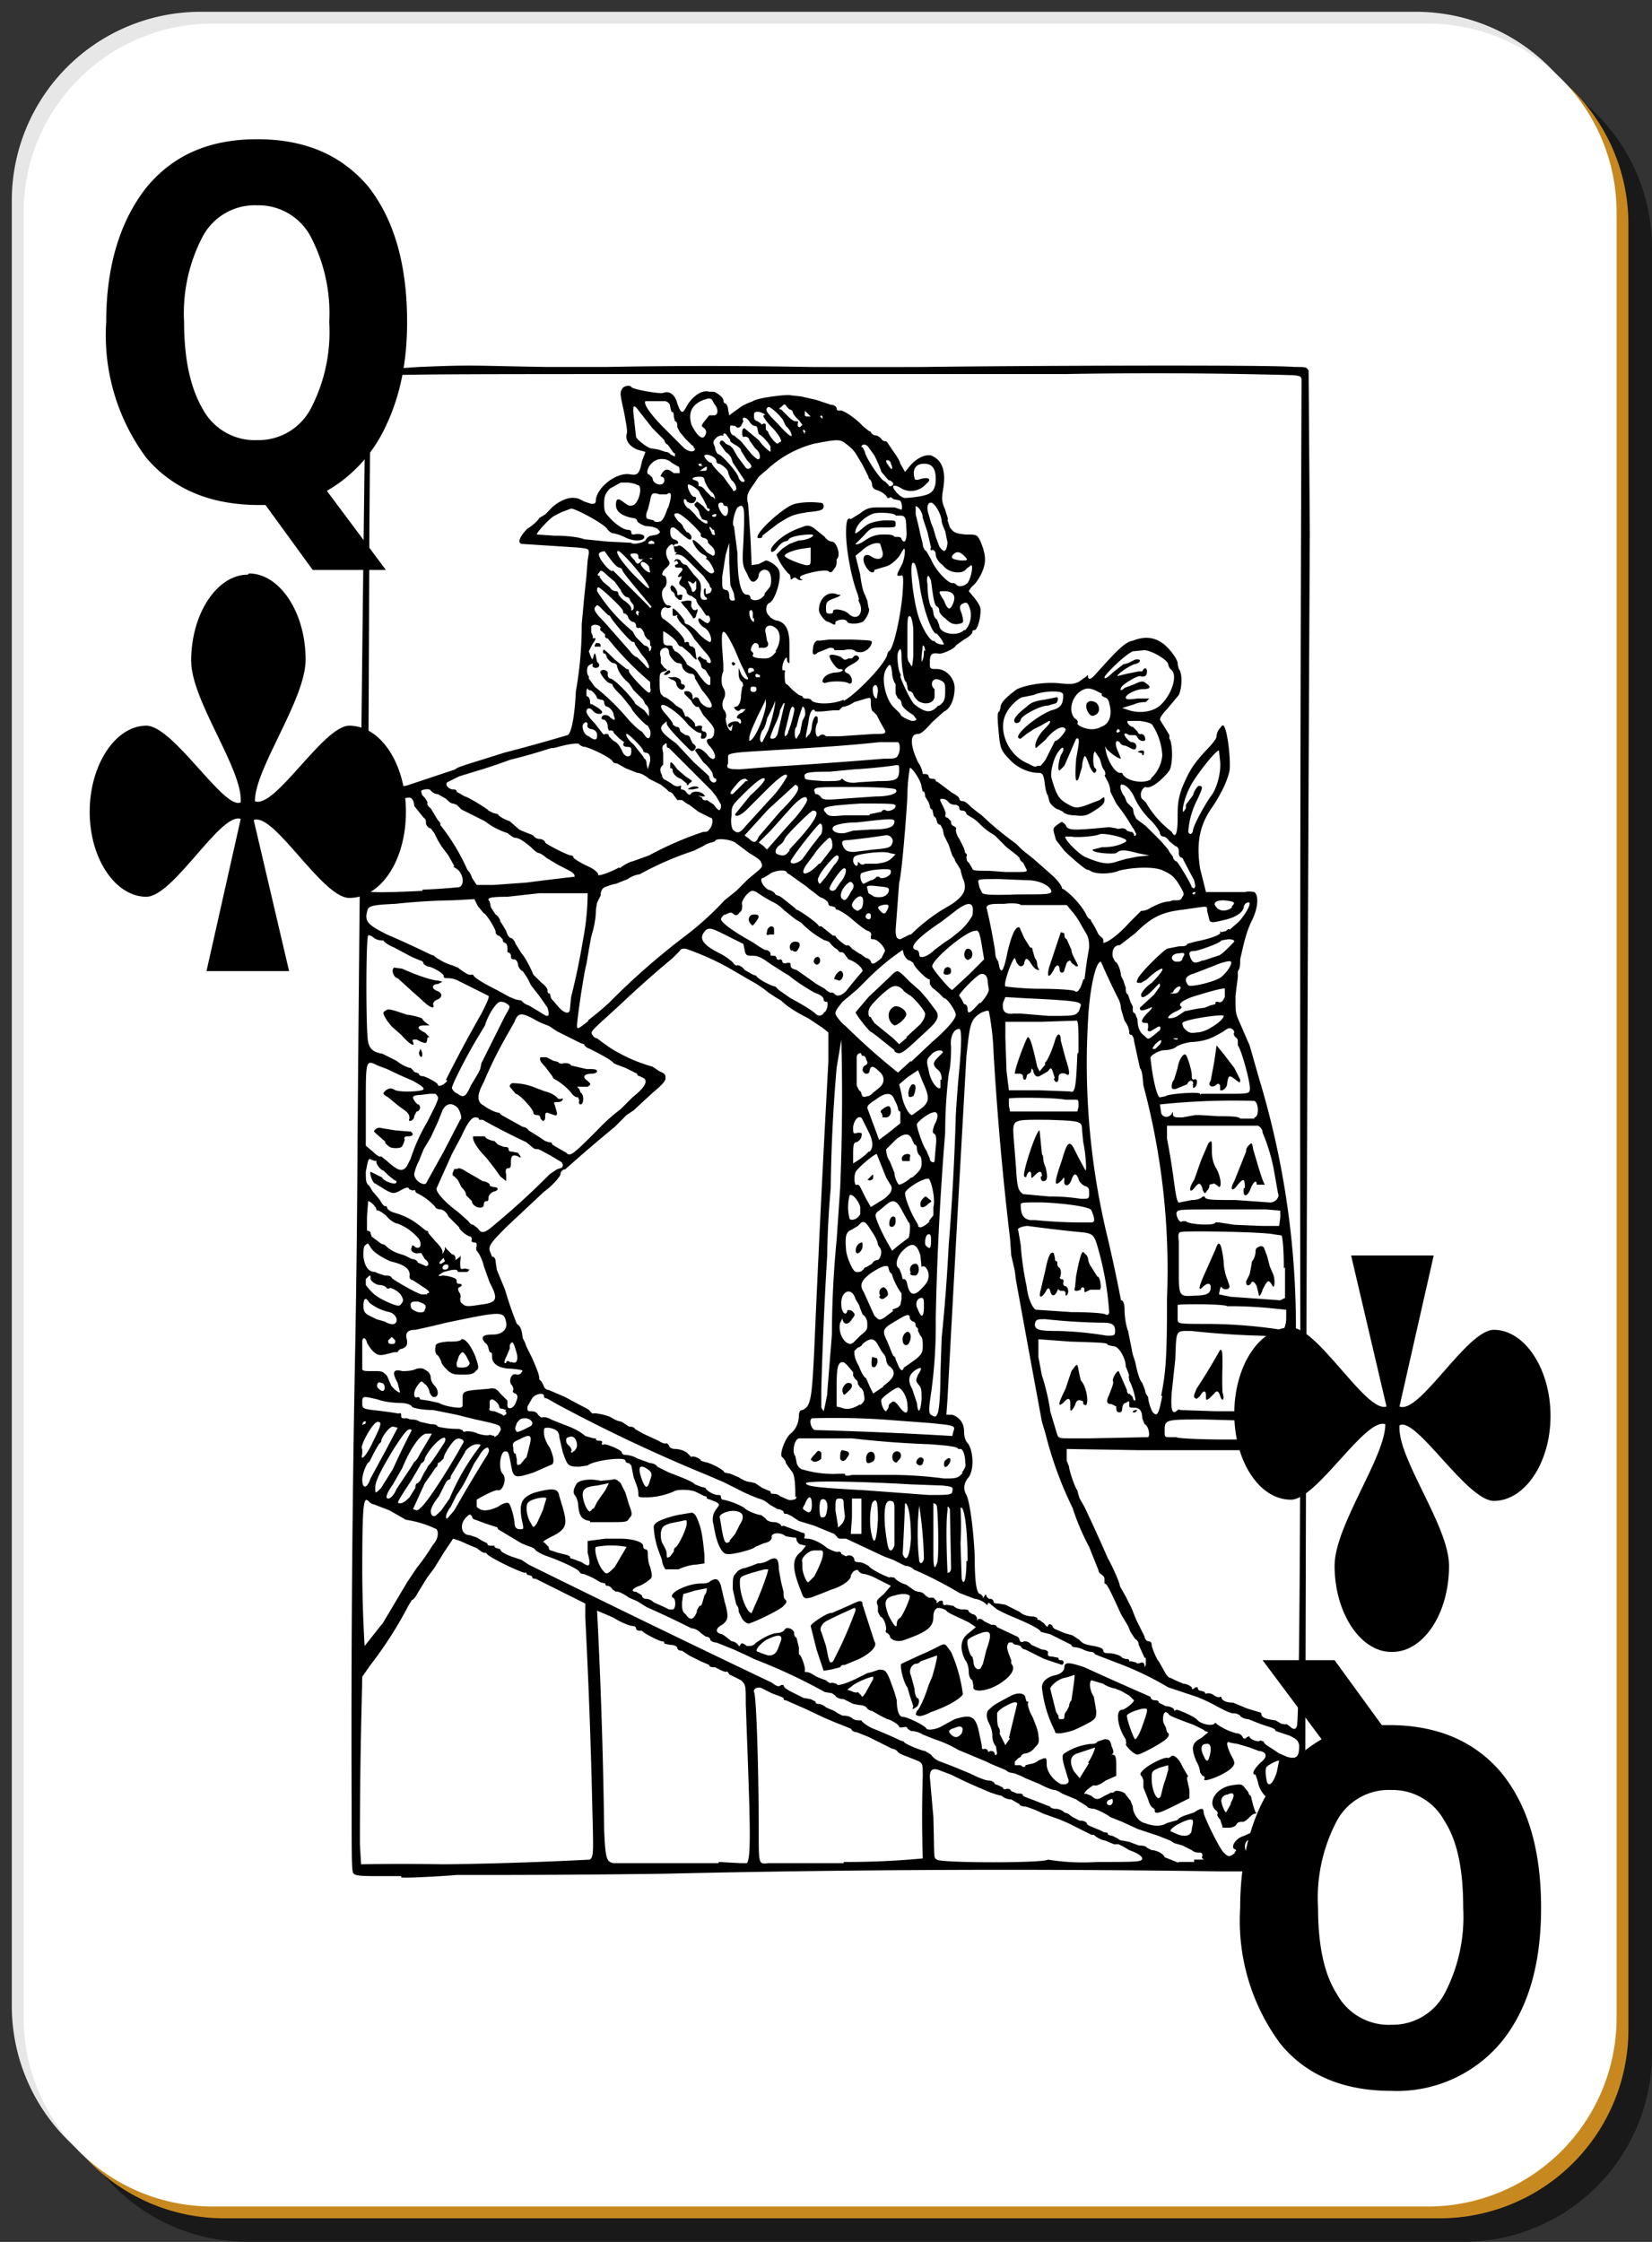 <svg xmlns="http://www.w3.org/2000/svg" viewBox="0 0 140 190" version="1"><rect x="0" y="0" width="140" height="190" fill="#333333" stroke="none"/><path fill-opacity=".5" d="M21 5h103a16 16 0 0 1 16 16v153a16 16 0 0 1-16 16H21a16 16 0 0 1-16-16V21A16 16 0 0 1 21 5z"/><path fill="#e7e7e7" d="M17 1h103a16 16 0 0 1 16 16v153a16 16 0 0 1-16 16H17a16 16 0 0 1-16-16V17A16 16 0 0 1 17 1z"/><path fill="#c7891f" d="M19 3h103a16 16 0 0 1 16 16v153a16 16 0 0 1-16 16H19a16 16 0 0 1-16-16V19A16 16 0 0 1 19 3z"/><path fill="#fff" d="M18 2h103a16 16 0 0 1 16 16v153a16 16 0 0 1-16 16H18a16 16 0 0 1-16-16V18A16 16 0 0 1 18 2z"/><path d="M22.6 42.8H22c-4.1 0-7.3-1.3-9.6-4a17.4 17.4 0 0 1-3.4-11.5c0-4.8 1.2-8.6 3.4-11.4 2.3-2.8 5.4-4.1 9.4-4.1s7.1 1.3 9.4 4c2.2 2.8 3.3 6.6 3.3 11.5 0 3.4-.6 6.3-1.8 8.8a12.2 12.2 0 0 1-5 5.5l5 6.7h-6.2l-4-5.5m-.7-25.4a5 5 0 0 0-4.6 2.6 14 14 0 0 0-1.6 7.3c0 3.3.6 5.7 1.6 7.4a5 5 0 0 0 4.6 2.6 5 5 0 0 0 4.5-2.6 14 14 0 0 0 1.6-7.4 14 14 0 0 0-1.6-7.3 5 5 0 0 0-4.5-2.6M117.2 146.2h.5c4 0 7.2 1.3 9.5 4 2.3 2.8 3.4 6.6 3.4 11.5 0 4.8-1.1 8.6-3.4 11.4a11.5 11.5 0 0 1-9.3 4.1c-4 0-7.2-1.3-9.4-4a17.5 17.5 0 0 1-3.4-11.5c0-3.4.6-6.3 1.8-8.8 1.2-2.4 2.9-4.2 5.1-5.5l-5-6.7h6.1l4 5.5m.8 25.4a5 5 0 0 0 4.5-2.6 14 14 0 0 0 1.6-7.3c0-3.3-.5-5.7-1.6-7.4a5 5 0 0 0-4.5-2.6 5 5 0 0 0-4.6 2.6 14 14 0 0 0-1.6 7.4c0 3.1.5 5.6 1.6 7.3a5 5 0 0 0 4.6 2.6"/><path d="M21 48.7c-2.6 0-4.8 3.3-4.8 7.3 0 3.4 4.4 9.2 4.2 12-1.4.7-5.7-6.5-8-6.5-2.6 0-4.8 3.3-4.8 7.3S9.8 76 12.4 76c2.3 0 6.3-7.2 8-6.6l-2.9 12.9h7l-3-12.8c1.7-.7 5.8 6.6 8.1 6.6 2.7 0 4.8-3.2 4.8-7.3 0-4-2.1-7.3-4.8-7.3-2.2 0-6.3 7.1-8 6.4 0-2.8 4.3-8.6 4.3-12 0-4-2.2-7.3-4.8-7.3zM118 140c2.6 0 4.8-3.2 4.8-7.3 0-3.4-4.4-9.1-4.2-11.9 1.4-.8 5.7 6.4 8 6.4 2.6 0 4.8-3.2 4.8-7.2s-2.2-7.3-4.8-7.3c-2.3 0-6.3 7.2-8 6.5l2.9-12.8h-7l3 12.8c-1.7.6-5.8-6.7-8.1-6.7-2.7 0-4.8 3.3-4.8 7.3s2.1 7.3 4.8 7.3c2.2 0 6.3-7 8-6.4 0 2.8-4.3 8.6-4.3 12 0 4 2.2 7.3 4.8 7.3z" fill-rule="evenodd"/><path d="M34 159h-1.9c-1 0-2 0-2.1-.2-.2 0-.2-1-.2-5.6a1652.2 1652.2 0 0 1 .3-38.8 1296.5 1296.5 0 0 0 .2-17.7 11695.6 11695.6 0 0 1 .7-65.3l4.5-.3c4.8-.2 4.4-.1 10.9 0h4.9a456 456 0 0 1 17.3 0 1508.5 1508.5 0 0 0 9.7 0c7-.1 29.5-.2 31.4 0 1 0 1 0 1.2.3l.1 13.7a35208 35208 0 0 0-.4 113.2c-.2.3-.4.3-7 .3a1251.7 1251.7 0 0 0-47.4.2 1111.6 1111.6 0 0 1-17.5.1c-1 .1-4.6.3-4.7.2zm3.7-1a318.3 318.3 0 0 0 12.3-.4c.3-.3.3-.5.2-4.2a541.8 541.8 0 0 0-.6-16.3v-1.2l-1.2-.6-3-1.5c-.2 0-.3 0-.3-.2l-.2-.1c-.2 0-.3-.1-.3-.2 0 0 0-.1-.1 0-.3 0-3.3-1.4-3.3-1.7H41l-.2-.1-.4-.3-.5-.2-.9-.4-.6-.2-.8 1.2-.8 1.3-.6.8-.8 1.3c-.2.4-.4.6-.5.6l-.3.5a33.4 33.4 0 0 1-3.2 5l-.7 1-.1 4.4a470.5 470.5 0 0 0-.1 9.8l.1 1.7a175.5 175.5 0 0 1 7 0zm23.2-.2l1.8.1h.6c.3-.4.3-2.4.1-8l-.2-5.5c0-1.6 0-1.6-.4-2l-.6-.3-.4-.2c-.1-.2-.2-.3-.3-.2l-.3-.1-.6-.3c-.2 0-.5 0-.5-.2l-.7-.3-1-.5-.6-.4c-.1 0-.3 0-.4-.2 0-.2-.3-.3-.6-.3l-.5-.1c0-.1 0-.2-.2-.2s-1.6-.7-1.7-.9h-.2c-.2 0-.3-.1-.3-.2s-.1-.2-.3-.2c-.2 0-1-.3-1.6-.7l-1.4-.6a482.1 482.1 0 0 1 .6 18.6c.1 2.4.2 2.7.8 2.8h8.9zm10.6 0a68.5 68.5 0 0 0 6.7-.3 111.5 111.5 0 0 1 0-7c0-1 0-1.1-.5-1.3l-1-.4a2 2 0 0 1-.6-.3c-.1-.2-.4-.3-.5-.3l-2-1-1-.4c-.2 0-.4-.1-.5-.3l-.5-.2-1-.4-.7-.3-1.7-.8-1.6-.7c-.1 0-.2 0-.2-.2l-.2-.1-.8-.3a94 94 0 0 0-.8-.4c-.3-.2-.8 0-.7.3.2.2.4 6.7.4 12 0 2.6 0 2.6.8 2.5h6.4zm17.3-.2a18.6 18.6 0 0 0 4.2.2c3.3 0 3.8 0 3.8-.3 0-.2-.5-.5-1.1-.7l-.5-.3-.4-.2h-.4l-.7-.3a2 2 0 0 1-1-.5h-.2l-2-1-.7-.3-1.4-.5a10 10 0 0 0-1.5-.6c-.3 0-.5-.1-.5-.2l-.7-.4c-.4 0-.7-.2-.8-.3l-.4-.1-.6-.2-.7-.3a39 39 0 0 1-2.6-1.2l-.8-.3c-.7-.3-1-.2-1 .5l.3 3.4c.1 3.7 0 3.4.3 3.6.3.3 9.2.3 9.4 0zm12.4 0h.9c-.2 0-.3-.2-.2-.3 0-.2 0-.3-.3-.3a.8.8 0 0 1-.6-.2l-.8-.4-.7-.2-.3-.2-1-.4-1.2-.4-.6-.2-1.3-.6-1-.4c-.2-.2-1.4-.8-1.5-.7l-.4-.1c-.1-.2-.6-.4-1-.7L90 152a2 2 0 0 0-.6-.3c-.3 0-.9-.3-1.3-.5l-1.2-.5-.4-.2-.5-.2-.5-.1-.3-.2-1.2-.5-.4-.2-2.4-1a9.6 9.6 0 0 0-2-.9l-1-.4c-.3-.2-.7-.3-1-.3l-.3-.2c0-.1-.1-.2-.4-.1h-.3c.1-.2-.8-.7-1-.7l-.6-.3-.7-.4a.7.7 0 0 1-.4-.2c-.1-.2-.4-.3-.7-.3l-.5-.1-.8-.4c-.4 0-.7-.2-.7-.3l-.3-.2-.6-.1a47.7 47.7 0 0 0-6-2.8l-.4-.2-1.3-.6-1.5-.6a.7.7 0 0 1-.5-.2c0-.2-.2-.3-.4-.3l-.4-.3c-.2-.2-.5-.4-.8-.4a85.2 85.2 0 0 0-3.8-1.8l-.8-.5-.7-.3c-.4-.3-1-.6-1.1-.5l-.3-.2c-.1-.2-.3-.3-.4-.3-.1 0-.2 0-.2-.2l-.4-.1-.7-.4-.7-.3c-.1 0-.3 0-.4-.2-.1-.2-1.3-.8-2.7-1.3a4 4 0 0 1-1-.5c-.1-.2-.4-.3-.7-.4l-.5-.2-1-.6-1-.6s0-.2-.2-.2l-.9-.3-.8-.3c-.1 0-.3-.1-.3-.3-.2-.2-.2-.2-.5.1-.6.6-.4 1.5.3 1.5l.6.2.5.3.4.2c0 .2.2.2.3.2h.3c0 .2.2.2.2.2l.3.1c0 .2.4.4.9.6l.9.3.6.4a1647.8 1647.8 0 0 0 20.6 10c.4.3.6.4.8.2h.2c0 .2.3.4.7.6l1 .5.6.1.4.2s0 .2.2.2.5.1.7.3l.7.3.3.2.4.2c.2 0 .5 0 .8.2.2.2.5.2.6.2h.2c0 .1.5.5 1 .7a39 39 0 0 1 2.3 1l.3.1c0 .2 1.6.8 1.8.8l.5.3c.2.3.5.5.8.6l.8.3.5.2 1.2.5c.6.3 1.3.6 1.6.6.3 0 .5.2.5.3l.3.1.4.2c0 .1.1.2.3.1.2 0 .3 0 .4.2l.5.2c.3 0 .5 0 .5.2l.2.1.8.3 1 .4.3.1c0 .1.2.2.5.2.2 0 .5.1.7.3l.3.1.4.3.6.3c.2 0 .4 0 .6.2 0 .2.4.3.6.4l.5.2.4.2c.2 0 .3 0 .3.2l.4.1.4.2s.2.2.5.2l.5.1.8.3c.4 0 .7.1.7.2l.4.2c.4 0 1 .3 1.1.6l.5.2.5.2s.2.1.2 0h1.3zm3.4-.6c.2-.2.2-.2 0-.3-.3-.2.1-.9.8-1.1l1.1-.5c.6-.3.7-.2 1.2.9l.6 1c.4.4.4.4.4 0 0-.5-.3-1.6-.4-1.6-.1 0-.2-.3-.1-.6 0-.4.2-.7.6-1 .3-.4.6-.6.7-.6.4 0 .7-1.5.3-1.5l-1 .4c-.4.3-.9.4-1 .4-.5 0-1.1-.8-1.2-1.5l-.2-.6c-.4 0-.1-.5.4-1 .5-.4.5-.6.4-.8a.7.7 0 0 0-.5-.2l-.8-.3-1-.3-.6-.1c-.4-.2-.4.1 0 1 .4.7.4.8 0 1.2-.7.6-2.6 1.3-2.2.8 0 0 0-.2-.2-.2l-.2-.3s0-.4-.3-.9c-.5-1.2-.4-1.6.4-2l.6-.5-.3-.1-.1-.1-.8-.4c-1.6-.6-2.2-.8-2.2-1l-.2-.1c-.2 0-.3.5-.2.9l.2.4.1.4c.2.1.2.3 0 .5-.2.3-2.2 1.4-2.5 1.4-.3 0-1-.7-1-.9.1 0 0-.2 0-.4-.7-1-.9-2.5-.3-2.5.2 0 1-.6 1-.8l-.4-.4-.7-.4-.5-.2s-.6-.1-1-.4l-1-.3c-.2.1-.2.8.2 1.4l.2 1.2c0 .6 0 .7-1 1.2s-1 .5-2 .7c-.4 0-.5 0-.5-.2a10.4 10.4 0 0 1-1.1-3.7c0-.4.3-.8 1-1 .6-.1.9-.4.9-.7 0-.5.5-.4 1.7 0a337 337 0 0 0 5.6 2.5c0 .2.2.3.4.3.1 0 .3 0 .3.2l.6.3c.4 0 .7.2.7.3 0 .1 0 .1.2 0 .2 0 1.6.6 1.8.9.3.3 1.1.5 1.4.3 0-.1.2-.1.2 0a5 5 0 0 0 1.7.8c.2 0 .4.1.5.3.1.2.2.2.4 0 .1 0 .2-.1.2 0 0 .2.8.5.9.3l.3.1c0 .2.4.4.7.6l.6.4.7.3c.8.2 1 0 1-1-.1-.4-.2-.5-.8-.8l-.9-.3-.3-.1c0-.2-.4-.3-.7-.4l-.6-.2-1-.4c-.3 0-.7-.2-.7-.3 0 0-.2-.2-.6-.2-.3 0-1-.4-1.4-.6a13 13 0 0 0-1.7-.8L99 143a26.3 26.3 0 0 0-4.4-2.1l-1.3-.5-.5-.2s-.1-.2-.3-.2a2 2 0 0 1-.7-.2 2 2 0 0 0-.7-.2c-.2 0-.3-.1-.3-.2l-.8-.4-1-.5-.4-.1-.4-.1c0-.2-1-.7-2.2-1.2a15.6 15.6 0 0 1-1.5-.7l-.5-.4c-.2-.2-.3-.2-.3 0h-.1c-.1-.2-.7-.5-1-.5l-1.3-.5a31.8 31.8 0 0 0-3.9-2c0-.1-.4-.3-.7-.3l-1-.5-.8-.3-3.2-1.5h-.5s-.2 0-.3-.2l-.2-.2-1.7-.7-1.3-.4-.6-.4-.4-.2c-.2 0-.3 0-.3-.2 0 0-.2-.2-.5-.2l-.7-.4a2 2 0 0 0-.9-.5 14 14 0 0 1-1.8-.8l-1.2-.6-1.4-.6a134.7 134.7 0 0 1-12.7-6l-.7-.4-.2-.1c-.1 0-.2 0-.2-.2 0-.3-.7-.2-1 .2l-.4.7c0 .4 0 .4.3.4s.5.1.6.3c.2.2.3.3.4.2.1 0 .4 0 .7.2l1 .4c.8.3 1.3.5 1.9 1l.7.2h.2c0 .2.1.2.3.2.2 0 .3.1.2.2 0 .1 0 .2.2.1.3 0 1.5.5 1.5.7 0 .1.1.2.3.2.2 0 .7.1 1 .3l1.1.4c.2 0 .5.1.6.3l1 .5c1.6.6 2 .8 2.2 1l.5.2.4.1c0 .2.7.6 1 .6.2 0 .3 0 .3.2 0 0 0 .2.2.2a6 6 0 0 1 1.8.7c.1.2 1.1.6 1.4.6l.4.3c0 .1.3.3.7.3.3 0 .6.2.6.3 0 0 0 .1.2 0l.8.3.8.3c.2 0 .2.1.2.3-.1.2 0 .2.2.2.3 0 1 .2 1.7.8.4.2.8.4 1 .3 0 0 .2 0 .2.2l.4.2c.3-.2.7 0 .7.3 0 .1.1.2.4.2.3 0 .6.2.8.3.3.4 1.7 1 1.8 1 0-.1.2 0 .4 0 .1.2.6.5 1 .6l.7.5.3.1c.2 0 .5.1.6.3l.3.2h.4l.3.3c-.1.2 0 .2.2 0 .3-.1.3 0 .3.1 0 .2.1.3.3.2l.6.1c.2.2.5.3.8.3.3 0 .5 0 .5.2l.3.2c.2 0 .4.2.4.4s0 .2.1 0c.2 0 .3 0 .5.2l.6.3c.3 0 .4 0 .5.2l1.7.8s.2.1.2.3c.1.2.2.2.4.1.1 0 .4 0 .6.3l.9.4c.4 0 .6.2.5.3 0 .2 0 .3.4.3l.5.1c0 .1 0 .2.2.2.3 0 .3.3.1.4l-1.5-.5-1.6-.8c-.2 0-.4-.2-.4-.3l-.3-.1c-.1 0-.3 0-.4-.2h-.3c-.2.3-.2.4 0 1l.2.5v.3c.4.4 0 1-.7 1.5-1.2.9-2.7 1-2.5.4l-.1-.5c-.2-.1-.3-.4-.3-.7 0-.3-.1-.8-.3-1-.5-1-.4-1.8.3-2.3l.6-.5-.6-.4c-1-.5-1.8-.8-1.9-1-.1-.1-.6-.3-.8-.2-.2.1-.3.4-.3.7 0 .9-.5 1.3-2.5 2-.5.2-1.2 0-1.2-.4l-.2-.2c-.1 0-.2-.1-.1-.3 0-.4-.2-1-.5-1.1l-.2-.4v-.5c-.2-.4-.1-.5.5-1l.6-.7-1-.5a5 5 0 0 0-1.2-.5.7.7 0 0 1-.5-.2c-.1-.2-.2-.2-.5 0l-.2.3c.1.3-.6.9-1.6 1.2l-1 .4-.8.3c-.5.1-.6.1-.8-.5-.8-2-.8-2.8 0-3.4l.4-.5-.4-.1c-.2 0-.4-.3-.4-.4 0-.2-.1-.2-.3-.2l-.6-.1c-.5-.4-1.3-.3-1.2.1 0 .2-.2.4-.7.5l-.7.3c-.1.2-2 .7-2.4.6-.4 0-.8-.8-1-1.8l-.2-1c0-.3 0-.6.3-1s.3-.4 0-.6l-.5-.2-.3-.1c0-.1 0-.2-.2-.2l-.6-.3c-.5-.3-1.7-.3-2-.1a6 6 0 0 1-2.3.5c-.6 0-.7 0-.7-.2 0-.5-.1-.7-.4-1.5l-.2-1-.2-.2c-.2 0-.3-.1-.3-.2 0-.4-2.8 0-3.2.4l-.7.1c-1 0-1-.1-1.4-1.2l-.3-1.3c0-.5-.3-.7-.9-.8-.4 0-.4 0-.4.4s.2.9.5 1.3c.3.7.4 1.2.2 1.4l-1.6.7c-1.6.5-1.7.5-1.9-.7-.2-1-.2-1.1-.5-1.1-.4 0-.6 1.5-.2 1.9.4.4 0 1.5-.4 1.4-.2-.1-1.5.6-1.8.8v.6c.4.4.9.4 1.8 0 .4-.3.8-.4.9-.3.1 0 .4.8.5 1.6 0 .5.2.6.5.6s.3 0 .1-.9c-.2-1.3 0-1.8 1.1-2.2 1.5-.4 2-.4 2.1.3l.3 1c.4 1.4.3 1.8-.9 2.4-.6.3-.9.5-.7.5l.4.4c0 .2.1.3.2.3l.6.2.8.2.2.1c0 .1 0 .2.2.2l.8.3c.7.5.8.3.5-.8v-1l1.5-.2h1.2c1.2 0 2 .3 2 .6 0 .2.1.3.2.3s.2.1.2.3c0 .2 0 .8.2 1.2.2.8.2.9-.1 1.1a3 3 0 0 1-.8.5c-.6.2-.8.5-.3.5l.5.3c0 .2.2.3.3.3.1 0 .4 0 .7.3l.9.4.4.2h.3c.3 0 .3-1 0-1-.4-.4 1.3-1.2 2.4-1.2.2 0 .6 0 .8-.2.5-.3.7-.2.9.4l.3 1.3c.4 1.4.3 1.6-.2 2-.6.3-.6.7 0 .8l.3.2.5.4c.3 0 .6.3.6.4h.1c.1-.3.2-.3.6 0 .4 0 .5 0 .8-.3.6-.4 1.1-.7 1.7-.8.3 0 .6-.1.7-.3.2-.3.8 0 .8.3 0 .1 0 .3.2.4l.2.8v.6c.2 0 .6 1.2.5 1.4v.1c.4 0 .5.1 1 .4l.5.2.3.1c.2.2.4.3.5.2l.4.1c0 .2.5.1 1.6-.4l1-.5.4-.1.6-.2c.5 0 .6.1.9.8l.4 1.1.2.7c0 .9.2 1.4.5 1.4.4 0 2 .8 2 1 .2.2 1 0 1.3-.2l1.1-.6c1.3-.4 1.7-.3 2 .8l.3 1.4c0 .3 0 .4.3.3l.2.1c0 .2.1.2.2.1.2 0 .3 0 .4.2 0 .2.1.2.2 0l-.1-.6c-.2-.2-.3-.6-.3-.8 0-.5-.1-.8-.4-1.4-.1-.4-.1-.5 0-.8.5-.5.5-.5 2-1.3.6-.3 1.2-.2 1.2.2l.1.3c.1 0 .2 0 .1.2 0 .1.1.6.4 1.1.2.5.5 1.2.5 1.6.1.6 0 .7-.3 1-.2.3-.6.5-.8.5-.2 0-.4.2-.4.3l-.2.1-.3.3v.3h.5c.2.2.4.2.4 0l.4-.1c.1 0 .5-.1.7-.3.7-.3.7-.3.7.3 0 .7.6 1.4 1.2 1.7.5.1.8-.1.6-.5l-.3-1c-.2-.7-.2-1 0-1.1a5 5 0 0 1 2.2-.8c.2 0 .5 0 .6-.2l.6-.2c.4 0 .5.1.6.6.2.4.2.6 0 .7-.1.1 0 .1 0 0 .3 0 .4.1.4.9v.9l-.9.4c-.4.3-.8.5-1 .4-.1 0-.8.5-.8.7 0 0 0 .1.1 0l.5.2c.4.4.6.3 1.1 0l.6-.3c0 .1.1 0 .2 0 .1-.3 1 0 1 .2l.4.5.2.5c0 .6.5 1.3 1 1.4.8.3 1.4.3 1.9 0l.7-.2s.2 0 .3-.2l.4-.2.9-.3c.6-.4.8-.4.8 0 0 .3 1.3 3 1.7 3.4.4.4.5.4 1 0zm-1-2.2l-.2-.6c-.2-.2-.3-.4-.2-.5 0 0 0-.2-.2-.3-.7-.7.1-1.9 1.4-2.1.7-.1.8-.1 1 .1l.4.5s0 .2.2.3l.2.8.2.6c.2 0 .1 0 0 .1-.2 0-.4.2-.5.3-.2.2-.4.4-.6.4-.2 0-.4 0-.5.2-.1.2-.4.3-.7.3-.4 0-.6 0-.5-.1zm.7-2c.4-.7.3-1-.3-.7-.3 0-.5.3-.5.5 0 .3.3 1 .4 1l.4-.7zm-6.4.8s-.1-.2 0-.2l-.2-.2c-.1 0-.3-.3-.4-.7l-.4-1v-.6l-.1-.3c-.2-.2-.2-.3 0-.5.4-.5 2-1.3 2.2-1.1l.2-.1c.2-.3.7.1 1 .8l.4.7c.1.1.1.2 0 .2v.2l.2.9v.7l-1 .5c-1.4.7-1.7.8-1.9.7zm.5-1.5l.2-.8.2-.6.2-.7v-.4l-.7.2c-.7.3-.7.3-.7 1s.3 1.6.6 1.6c0 0 .2-.1.2-.3zm-20.8-6.8l.1-.3c.2-.1.7-1.2 1-2.2l.3-.7s.5-1.7.4-1.8l-1.4.5s-.1.2-.4.2c-.4.1-.6.6-.4 1l.3 1.1c0 .5.2.8.2.8.3 0 .2.7-.1.8-.3.2-.3.2-.2-.1l-.1-.3-.2-.6-.2-.7c-.3-.3-.7-1.9-.5-2l1.5-.7a23 23 0 0 0 1.7-.8c.4-.2.5-.2.7.1l.3.4a12.8 12.8 0 0 1 1 3.6c-.2.3-1 .9-2.7 1.5-.8.4-1.1.4-1.3.2zm-8.4-5.5l-.5-2c0-.2 1.5-1.2 1.8-1.1l1.6-.7c.8-.4 1-.4 1 0l1 3.1c.3.4-.3 1-1.3 1.5l-1.2.5c-.2 0-.3 0-.4.2l-.8.2-.6.1zm2-.2a37.1 37.1 0 0 0 1.3-3.1c0-.3 0-.3-.6 0a27.7 27.7 0 0 0-1.7.8c-.5.2-.8.7-.6 1l.4 1.2c.3 1.5.3 1.5.6 1.3l.6-1.2zm-8.3-2.4l-.3-.6c0-.2 0-.4-.2-.6l-.3-1.3c0-1 0-1.1.3-1.4.1-.2.5-.4.7-.4l.6-.2.5-.2c.3 0 .7-.1 1-.3.6-.3.8-.1.8.8l.2 1.1.2.8c0 .3 0 .6.2.7.1.2 0 .3-.2.5-.2.3-2.7 1.5-3 1.5 0 0-.3-.1-.5-.4zM64 136c.3-.6 1.1-2.7 1.1-3h-.3l-1.1.3c-.9.3-1 .3-1 .8 0 1.1.6 2.6 1 2.6l.3-.7zm-7.6-3c-.1-.1-.3-.5-.3-.8l-.3-.8a7 7 0 0 1-.4-2c0-.4.8-.7 2-1l1.2-.2c.2 0 .4.2.6.8.3.7.4 1.8.5 2.8v.7l-.7.1c-.4 0-1.1.2-1.5.4h-1zm.7-1.5c0-.1 0-.3.2-.4.3-.3.9-1.6.9-2 0-.3 0-.3-.4-.2l-1 .2c-.6.2-.7.3-.8.8 0 .4 0 .7.2 1 .1.2.3.5.3.8 0 .3 0 .4.3.2l.3-.4zm-7.1-2.6c-.7-.1-.9-.4-1-1.3 0-.4-.2-.8-.3-.9-.2-.3 0-.7.2-1 .3-.3 1.2-.4 2-.2l1-.1c.2-.1.4 0 .7.3l.4.8.3 1c.3.8.3.9 0 1.2-.1.3-.4.3-1.5.3H50zm.3-1l.3-.6.2-.3.5-.7.3-.6-1 .2c-1 .1-1.3.3-1.2 1 .1.6.4 1.2.6 1.2l.3-.3zm56 28.7c.3-.7.2-.9-.3-.7-.5 0-.6.6-.4 1 .3.5.5.4.8-.3zM101 155l.1-.5c0-.2 0-.3-.2-.3-.4 0-1.8.7-1.7 1l.7.3c.7.2 1.1 0 1.1-.5zm8.6.2l.2-.8c0-.4 0-.5-.3-.4-.5 0-.7.6-.4 1.1.2.5.4.5.5.1zm-15.3-2.5c0-.2 0-.3-.2-.2-.4.1-.4.5 0 .5 0 0 .2-.1.2-.3zm13.9-2.5l.2-1c-.2 0-1 .4-1.1.6-.1.3 0 1 .1 1.3.2.3.5 0 .8-.9zm-16-.8c.4-.6.6-1.2.6-1.3l-1.5.5c-.6.2-.7.7-.3 1.5l.5.6.8-1.3zm10.3-.5c.2-.8.1-1.2-.3-1.1-.4 0-.5.4-.2 1 .2.5.4.6.5 0zm-17-1.6l.7-2.9c0-.2-.3-.2-1 .2-.4.2-.7.5-.7.6 0 .6 0 1.1.2 1.3 0 .1.1.3 0 .4l.5 1 .4-.6zm11.3-1c.5-1.4.5-1.5.2-1.5-.4 0-1.5.4-1.5.6 0 .4.6 2 .7 2 .1 0 .4-.5.6-1.1zm-15.3.6c.2-.5 0-.7-.5-.5-.6.2-.7.3-.4.6.3.3.6.3.9-.1zm28.4-.6c.2-.3.3-17 .3-31.3a15801.1 15801.1 0 0 1 .1-82.6c0-.5 0-.5-.6-.6a424 424 0 0 0-19.4-.1H60.8c-29 0-29.1 0-29.2.4-.2.4-.2.9-.3 13a6894.4 6894.4 0 0 1-.1 22.4c0 .2 1.3-.2 2.2-.6.3-.2.8-.3 1-.3l1.2-.4 1.8-.6 1.2-.4c.1-.2 1.3-.5 4.1-1.4a155.5 155.5 0 0 0 5.4-1.5c.3-.1.6-1.5.7-3.7a32.1 32.1 0 0 0 .5-5.7l.2-2.2.2-1.9.1-1.3.1-.6c0-.4 0-.4-1-.5l-4.6-.3c-.5 0-.3-.6.4-1.3.5-.3.9-.7 1-.9l.5-.3.4-.4c.5-.6 1.5-1.1 2.1-1 .3 0 .6.2.8.3l.6.2c.3 0 .4 0 .4-.4.2-1.1 1.8-2.3 2.9-2.1.6.1.8 0 1-1.1l.3-.8-.7-.2c-.7-.3-1-.8-.9-1.3.1-.2 0-.7-.2-1.8-.3-1.4-.4-1.7-.2-2 .1-.3.7-.4.8-.2.1.2 2.4.6 2.7.5.5-.2 1 .1 1.2.9.3.8.4.9.7.4.5-1 1.4-1.6 2-1.4h.4c.3.1.8.5.8.7 0 .2.1.3.2.3 0 0 .2.2.2.5l.1.5.4-.3.7-.5.4-.2.5-.2c.4-.3 3-.6 3.2-.5l.9.1 1.3.3 1.2.4c.3 0 .5.2.5.3 0 .2.1.2.3.2.2-.1 1.4.7 1.9 1.3l.5.4.2.1c0 .1.2.3.4.3s.4.2.5.3c.1.2.3.2.4.2l.1.1.4.6c.2.3.6.8.7 1.2l.4.7.4-.5c.6-.7 1.3-1 1.8-.9 1 .4 1.3 1.4 1 3-.1.7-.1.9.2 1.6.1.4.3.8.2.9l.2.6c.3.4.4.5 1.3.6 1 0 1 0 1.3.6.4 1 .5 1.6.2 2.4a4 4 0 0 1-.7 1.2 2 2 0 0 0-.5.6l.5.6c.3.4.5.7.5 1 0 .8-.3 1.7-.5 1.7-.1 0-.2 0-.2.2 0 .1-.3.4-.7.6l-.7.5c0 .2-1 .7-1.4.7-.6-.1-.8 0-.8.7 0 .6 0 .6.6.6.8 0 1.5.8 1.5 1.6 0 1-.4 1.8-.9 2l-1 .9c-.7.8-1 1-1.2 1-.7 0-.7.9 0 2.4.3.4.4.9.4 1h.2c.2 0 .3.1.3.2s.1.2.3.2c.1 0 .3 0 .3.2l.2.1.4.3.8.6c.4.2.6.4.6.5 0 0 0 .2.3.2.2 0 .5.3.7.5l.5.4.4.3a26.8 26.8 0 0 0 2.9 2.4l.5.5 1 .8 1.7 1.5c.4.4.7.8.7 1l.2.1a7 7 0 0 1 1.8 2c.1.3.3.5.4.5l.1.2.3.5.3.6.2.2s.2.1.2.3v.2c.4 0 1.4-.8 2.2-1.7l1-1s.4 0 .7-.2c.9-.5 1.4-.6 1.7-.6l.3-.1h.3c.2 0 .4 0 .5-.3.2-.2.1-.4-.2-.9-.4-.7-.7-1-1.4-1.3-.7-.4-2.7-.3-3.8 0-.7.3-2 .3-2.4 0l-.2-.1c0 .2-1.4-1-2-1.6l-.7-.9c-.3-1-.3-1 .1-1.3.4-.3.4-.3.7 0 .2.5.5.5 3.7.2l.6.1s.1.1.4 0c.2 0 .4 0 .5.2l.3.1c.1 0 .2 0 .3.2 0 .2.1.2.2 0l-.2-.4-.2-.3-.3-.5-.4-.6-.6-.8-.5-1a2 2 0 0 0-.3-1l-.2-.4c.1 0 .1-.2 0-.4-.2-.2-.3-.7-.4-1l-.4-.6c-.2 0-.2 1.3 0 1.4.2.1.1.4-.1.4 0 0-.3-.3-.4-.7-.2-.5-.3-.8-.4-.7 0 0-.2.4-.2.9l-.3 1c-.3.5-.3-.3-.2-1.7.3-1.6.3-1.8 0-1.7l-1 2.3-.4.4c-.2 0-.1-.7.1-1.3.4-.6.2-.9-.2-.3-.4.5-.7 1.7-.6 2.2.4 1.4.6 1.8 1.3 2.2.7.4.8.4 1.5.2l1.3-.5c.4-.3.4-.3.4 0s-.2.5-1 1c-.5.3-.7.4-1.5.3-.6 0-1-.2-1-.3l-.4-.2c-.2 0-.8-.5-.8-.8l-.1-.4c-.1-.1-.2-.4-.3-1.3-.1-.5-.2-.6-.5-.6-.9 0-1.9-.5-2.5-1.2-.6-.6-.7-.9-.8-1.6-.2-1.9-.2-2.4 0-2.4l.1-.4c0-.4.7-1 1.4-1.5.9-.4 2.4-.6 3.5-.5 1 .1 1.2.1 1.7-.1l.7-.5c0-.1.1-.1.1 0 0 .3.2.3.5 0 1.8-2 2.6-2.9 3.3-3 1-.4 1.8-.3 2.5.2.6.4 1.4 1.5 1.3 1.8l.1.4c.3.3.3 1.5 0 2.2l-1 1.2c-.3.3-.6.7-.6.9l.5.8.3.5v.3c.3.4.3 2.2 0 2.7-.6.8-1.6 1.6-2 1.4-.2 0-.5.4-.4.8 0 .2.2.3.2.3l.2.2a8.5 8.5 0 0 0 2.2 2.5c.3.6.5.2.5-1.2 0-1 0-1.5.4-2.6.6-1.4.9-1.9 2-3.1.5-.5.9-1 .9-1.2 0-.2.1-.5.3-.7.2-.3.3-.3.4 0 .3.7.5 2.9.4 3.6-.2 1-.9 2.3-1.6 3.3-1 1.5-1.2 3-.9 5l.5 2h3.3c.4-.1.7 0 .8 0 .4.3.3 1.4-.2 2.4s-.7 2-1 3.3c0 .4 0 .8-.2 1v.5l-.2 1.6c0 1.2 0 1.4.2 1.9l1 2.3.8 2.8a72.5 72.5 0 0 1 2.8 27.9c-.2 2.2-.4 3.2-.8 3.4-.3.2-1.3.2-3.3.2h-9l-6-.1v.4.6l.2.5c0 .3.5 1.8.7 2l.1.4.1.3.4.7a149.9 149.9 0 0 1 2 4.4c.2.3 1 2 1 2.3l.1.2.4.7.5 1 .4 1 .4.8.3.6c0 .2.2.4.3.4.2 0 .3.1.3.3 0 .2.4 1.2.6 1.4l.4.7c.2.4.4.7.6.7l.4.2.7.3c.3 0 .6.2.7.3 0 .2.1.2.3 0h.2c0 .2.1.3.3.3l.3.1c0 .1.1.2.2.1.1 0 .4 0 .6.2.2.1.4.2.5.1h.1c0 .3.4.5 1 .5l1.2.5 1 .3s.2 0 .2.2.3.4 1.2.5l.5.3c.2 0 .4.1.4 0l.3.2c.3.3.5.3.6 0zm-19.7-.8c0-.1 0-.3.2-.5l.2-.4s0-.3.2-.5l.2-1.4c.1-.8.1-.8-.1-.7a5 5 0 0 1-.7.2c-.5.1-1.1.6-1.2.9l.5 2 .2.3c0 .2 0 .3.2.3s.3 0 .3-.2zM74 142.3v-.2c-.3 0-1.5.5-1.8.8l-.4.3.3.1c.2.1.5.2.6.1l.3.3c0 .2.2.1.5-.5l.5-.9zm9.3-1.3l.3-1.2c.4-1.1.4-1.5 0-1.5s-1.5.5-1.6.7c-.1.3.2 1.4.4 1.4l.1.4c0 .5.3.8.6.6l.2-.4zm13.7-.5l-.5-1.1c0-.2-.1-.4-.3-.5l-.4-.6-.2-.5-.6-1c-1-2.2-1.2-2.6-1.4-2.6v-.4c0-.2-.2-.3-.3-.4 0 0-.2-.1-.2-.3l-.8-2a20 20 0 0 1-1.4-3.3 31.7 31.7 0 0 1-2.3-6.3l-.3-1a2912.3 2912.3 0 0 1-2.2-12l-.1-.8-.3-1.3-.1-1.4a263.7 263.7 0 0 1-1.4-15.8 22 22 0 0 0-.4-3.5c-.1-.1-.3 0-.6.1-1 .6-1 1-1.3 3.7a9300.8 9300.8 0 0 0-1.6 29l-.1 1.4h.5c.6.2 1 .7 1 1.4 0 .4.1.8.3 1 .5.6.6 2.4 0 3-.3.4-.4.9-.1 1.4.3.6.6 3 .7 5.1 0 2.6.2 3.3.5 3.3l.2.2c0 .2 0 .2.1 0s.2-.2.2 0l.2.2c.2 0 .3 0 .4.2 0 .2.2.2.4.2l.6.1.6.3.6.3c.2.2.6.4 1.2.4l.3.1c0 .1 0 .2.2.2l.4.3c.2.3.3.3.3.2.1-.2.2-.2.4 0 0 .2.3.3.3.3l.7.3.7.2.6.4c.2.3.6.4 1.2.5.5.1.8.2.8.4 0 .1.1.2.3.2.6 0 1.2.2 1.3.4l.3.1c.2 0 .3 0 .3.2h.2l.4.1c0 .1.2.1.4 0 .2 0 .3 0 .3.4l.1-.2v-.6zm-31.1-.7l.3-.8c.1-.5-.3-.5-1.3 0-.7.5-1 1-.6 1l.2.1.6.2c.4 0 .6-.1.8-.5zm-33.6-2l2.2-3.7.8-1.2a18.6 18.6 0 0 0 1.4-2c.4-.4.5-1 .3-1.3a9 9 0 0 0-2.6-.8L33 128l-1.3-.5a.8.8 0 0 1-.4-.2c-.5-.6-.6 0-.6 6a118 118 0 0 0 .2 6.2l1.5-1.9zm43.7-.2c0-.2.1-.4.3-.5.2-.2.8-1.5.8-1.8 0-.2-.6-.3-1.2-.1-1 .2-1 .6-.6 1.7.4.8.7 1.2.7.7zm-17-1c.2-.4.3-.6.4-.5l.1-.2.2-.7c.2-.2.2-.5.2-.6l-1 .2-1 .3-.1.7c0 .5 0 .8.3 1 .4.6.7.5 1-.3zm10-3c.7-1.3 1-2.3.5-2.2H69c-.5 0-1.2.7-1 1v.5c0 .3.3 1.2.5 1.2l.6-.6zm13-1.3c0-2.8-.3-4.8-.6-4.5a25.8 25.8 0 0 1 0 3l.1 3c.2.7.4 0 .4-1.5zm-29.9.5l1-1.7a7 7 0 0 0-2.6 0c-.2.2.2 1.6.6 2 .3.4.4.3 1-.3zm28.5.1l-.1-5c-.2-.3-.2-.3-.2.1-.2 1.3 0 5.3 0 5.3.2 0 .3-.2.3-.4zm-1.2-.4c.2-.3.1-4.2 0-4.8 0-.2-.2-.3-.3-.3v4.4c0 1 .1 1.3.3.7zm-1.1-.4a35.2 35.2 0 0 0-.4-4.5 21 21 0 0 0 0 4.7c.1.3.3.2.4-.2zm-1.1-1.7c0-1.7-.2-3-.5-3a335.1 335.1 0 0 1-.2 4.3c.3.8.6.2.7-1.3zm-1.4.5v-1.4-1.7c0-.5-.1-.6-.4-.6-.4 0-.5.8-.4 2.2.2 1.7.3 2 .5 2 .1 0 .3-.3.3-.5zm-14-.3l.5-.6.4-.8c.4-.6.3-1-.2-1.1-.6-.2-1.6.2-1.5.5l.2 1.2c.2 1 .3 1.1.7.8zm12.6-1.8c0-1.5-.1-2-.5-1.4a6 6 0 0 0 0 2.8c.2.8.4.3.5-1.4zm-1.4-.4V127h-.8v1.6l-.1 1.4h.9zm-27-.4l.3-1c0-.2-1.2 0-1.5.3-.3.2-.2 1.2.2 1.8.2.4.2.4.5 0l.5-1.1zm25.6.5l-.1-.9c0-.5 0-.6-.4-.6-.3 0-.3.2-.3 1l.2 1.2c0 .3 0 .3.3 0 .2-.2.3-.5.3-.7zm-33.1-.5a125.9 125.9 0 0 1 2.8-4.7c.1-.2.2-.4.1-.5 0-.3-.5 0-.8.6l-.4.6-.6 1.2a10.3 10.3 0 0 1-.9 1.5l-.5 1c-.4.5-.5 1-.3 1l.6-.7zm31.6-.1c.1-.6-.2-1-.5-.8-.2.1-.2 1.4 0 1.5.3 0 .4 0 .5-.7zm-32.7.1l.7-1a19.6 19.6 0 0 1 2.4-4.2c.3-.4.3-.4-.1-.4s-1 .5-1 .7l-.6 1-.6 1c0 .1 0 .3-.2.3l-.2.2-.6 1.2c-.7.9-.8 1.3-.6 1.6.2.2.3.1.8-.4zm4.7 0v.3c0 .2 0 .2 0 0v-.3zm26.7-.5c0-.8-.3-.8-.6 0-.2.3-.2.4 0 .5.4.3.6.2.6-.5zm-32.2-.9a54.3 54.3 0 0 0 2.7-4.4c0-.2-.4-.4-.7-.2-.2.1-1 1.2-1 1.6l-.3.3-.2.1c0 .1 0 .3-.2.4l-.4.6-.5.7-1 2.2.3.1c.2 0 .6-.4 1.3-1.4zm-1.9.3l.5-.8c0-.3.1-.4.2-.4l.2-.2.3-.6.3-.5.1-.2c.2-.1 1.2-1.7 1.4-2 .3-1-1.2.3-1.7 1.4 0 .2-.2.4-.3.4l-.1.2-.7 1.2c-1.3 2-1.3 2-1 2 .3 0 .6-.3.8-.5zm32.7 0c0-.7 0-1.9-.3-2.2a12 12 0 0 1-.5-.7c0-.2-.2-.4-.3-.5-.3-.1.2-1.6.7-2 .4-.3.7-.9.7-1.5 0-.3.1-.5.3-.5.7-.3.8-.9 1-5A2049.2 2049.2 0 0 1 70.2 90v-2.5l-.5-.4-1.2-.8c-1-.5-1.8-1-2.3-1.5l-.5-.3-.6-.4a9 9 0 0 0-1.5-1l-1.2-.7a22.4 22.4 0 0 0-4.3-2h-.2s-.2 0-.3.2l-.6.6a91.7 91.7 0 0 0-4.5 4c-2.4 2.2-2.5 2.2-2.3 2.5.1.2.3.3.4.3l.4.3.7.5a13.6 13.6 0 0 0 3.6 1.6l.6.4c.5.2.5.3.5.6 0 .2-.3.5-.5.7l-.8.7-1.4 1.3-.6.4-1 1a133.2 133.2 0 0 0-4.2 3.6c-.2 0-.4.2-.4.4s-.7 1-1.4 1.5l-3.2 3c-1.3 1.3-1.5 1.6-1.4 2l.2.5c.2 0 .3.2.3.4l.1.7.7 1.7a30.3 30.3 0 0 0 1 2.9c.3.2.4.4.5 1.2l.2.4.1.3.5 1c.6 1.4.6 1.5.6 1.8l.2.2.2.4c0 .1.2.3.4.3l1.4.6c1.8 1 2 1 2.1 1.2l.2.2c.3-.1 1.5.2 1.7.4l.4.2.4.1.6.4c.3 0 .5.1.5.2l.7.4 1.3.6c.3.2.6.3.7.2l.2.2c0 .2.3.3.5.3.3 0 .7.1 1 .3l.4.4c0-.2.8.1.8.3l.3.1c.3 0 1.6.6 1.7.9l.5.1.7.3c.3.2.7.4 1 .4l.4.1.6.4.7.3c0 .1 0 .2.2.2.1 0 .4 0 .6.2.7.3.8.4 1.1.3.2 0 .3-.1.3-.3zm-33.8-.7l.8-1.2.4-.6.3-.5c.2-.1.4-.5.5-.7l.6-1 .4-.7h-.5c-.5.1-1.3 1.2-2 2.9l-.8 1.4c-.5.7-.7 1.2-.4 1.2.2 0 .5-.3.7-.8zm47.1.2c.1-.4 0-.4-.8-.5l-2.7-.1c-5.3-.3-8.9-.3-8.9-.1 0 .3 1.4.4 5 .6l2.7.2 2.7.2c1.6 0 2 0 2-.3zm-48.4-.3l1-1.6a66.1 66.1 0 0 1 1.6-3.3c-.3-.2-.5 0-1.6 1.7-1.2 2-1.5 2.7-1.5 3.2s0 .5.5 0zm-.9-.8l1.3-2.4 1-1.9-.4-.1c-.3 0-1 .9-1 1.3l-.2.2-.4.7-.4.8c-.2 0-.6 1-.6 1.5 0 .8.4.8.7-.1zm23.7.1c.2-.5.1-.6-.1-.8-.8-.6-1-.3-.6.8.3.8.5.8.7 0zm26.4-.6c.2-.2.4-.6.3-.8 0-.7-.2-1.2-.4-1.2h-.2c0-.2-1-.3-2.4-.4a82.8 82.8 0 0 1-6.6-.5h-4.5c-.4.1-.6 1.2-.3 1.5l.1.5c0 .2.2.5.4.6a9 9 0 0 0 3.2.4h.5c0 .2.2.2.6.1H76a35.7 35.7 0 0 1 4 .3c1 0 1.2 0 1.6-.5zm-1.5-.7c0-.1 0-.3.2-.4.3-.3.5 0 .2.4-.2.3-.4.3-.4 0zm-2.3 0c-.2-.3.3-.8.5-.5.1 0 .1.2 0 .4 0 .2-.4.3-.5 0zm-4.3-.5c0-.4.3-.7.6-.5.2.2.2.7-.1.8-.4.2-.5.1-.5-.3zm2.3.2c-.2-.4 0-.8.3-.8.4 0 .5.5.1.8-.1.2-.2.2-.4 0zm-7 0c0-.2.2-.4.4-.6.2-.3.3-.3.5-.1v.5c-.2.3-.8.4-.8.1zm2.5-.2c0-.3 0-.7.2-.7l.4.1c.2.1.2.3 0 .5-.2.4-.5.4-.6.1zm-26.6 0l.3-1.2c.2-.8 0-.9-.9-.4-.5.2-.6.3-.5.7 0 .2 0 .5.2.5l.1.5c0 .5 0 .5.3.4l.5-.6zm-13-1.4c.7-1.4.8-1.7.4-1.7s-1.6 2.2-1.3 2.3v.4c-.2.7.3.3.9-1zm17.3.3c0-.5-.3-.9-.7-.7-.3 0-.3.5 0 .7.2.2.3.4.2.5 0 .1 0 .2.2 0 .1 0 .3-.3.3-.5zm43-.6h.5l4.9-.1c.2-.2 0-1-.3-1.1l-.2-.5c0-.6-.2-.9-.7-.9-.4 0-.4 0-.4-.3s0-.3-.3-.1c-.2 0-.3.3-.3.5s-.1.3-.2.3c-.3 0-.3-.2-.3-.5l-.4-.2c-.4 0-.5-.2-.2-.8.3-.8.4-1 .3-1.2 0-.2.3-.8.5-.8l.7 1.6c0 .3.2.4.2.3l.3.3c0 .2.1.3.2.3s-.2-1.2-.5-1.7c0-.2-.1-.4 0-.4l-.1-.3-.2-.5c0-.7-.6-1.7-1-1.7l-.5-.1c-.1-.2-.1-.2-3.2-.3l-2.7-.2v1.5l.3 1.6c.1.2.6 2 .7 3l.6 2c.1.3.3.3 1.1.3H92zm4.1-2.3l.2-.1h.2l-.2.2h-.2zm-5.3-.2v-.5c0-.4-.2-.5-.6 0-.5.4-.4 0 .2-1.2l.5-1.5.3-.4c.2-.2.2-.2.3.3l.1.5.1.4c.5.5.7 2 .4 2.1l-.2-.1c0-.2 0-.3-.2-.3-.2-.1-.4 0-.5.4-.2.4-.4.6-.4.3zm17.6 2c.2-.4.2-1.3 0-.9 0 .1 0 .2-.2.1s-2-.2-6.1-.3c-3.3 0-3.3 0-3.3 1 0 .5 0 .5.5.5h.5c0 .1 2 .2 4.3.2h4.2zm-65.9-.4c0-.2-.2-.3-2.1-.7l-1.6-.4-2-.4c-1 0-1.8-.2-1.8-.3-.1-.2-.6-.3-1-.3-.5 0-1.4-.1-1.9-.3-1.3-.3-1.3-.3-1.3.3 0 .4 0 .5.9.6a41.5 41.5 0 0 1 2.2.3c.1-.1.2 0 .2.1 0 .2 0 .3.2.3h.3l.3.1c.2 0 .5 0 .8.2l.9.2c.2 0 .5 0 .6.2 0 0 .6.2 1.8.2l.3.1c0 .1.1.2.3.1.2 0 .6 0 1 .2.3.1.8.2 1 .1l.4.1c0 .2.1 0 .3-.1.2-.3.3-.5.2-.6zm38.3.7l.1-.4c.2-.5 0-.5-2-.7l-4-.3a64.2 64.2 0 0 0-6-.1c-.3.2 0 1 .3 1a347 347 0 0 1 11.6.5zm-36.4-.5l.6-.3c.4-.2.2-.6-.3-.7-.4 0-.5 0-.8.4-.1.3-.2.5-.1.6.1.2.1.2.6 0zm-13.3-.7s0-.1-.2 0l-.1.2c0 .1 0 .1.1 0 .1 0 .2 0 .2-.2zm11.9-1l-.3-.1c-.2 0-.3-.1-.3-.2 0-.2-.4-.6-.6-.6 0 0-.2 0-.2.2v.5c-.1.2 0 .3.4.3l.7.3c0 .1.1.1.2 0 .1 0 .2-.2 0-.3zm36.5.4c.2-.2.3-1.8.3-3.5l.1-3a152.1 152.1 0 0 0 .6-7.9 211.3 211.3 0 0 0 .6-11 101.1 101.1 0 0 1 .3-3.9c.2-2.2.2-3.4 0-3.4-.5 0-.8.7-.7 1.5 0 .4 0 1.5-.2 2.3a43 43 0 0 0-.3 5 255.5 255.5 0 0 0-.8 15.8 41.3 41.3 0 0 1-.4 6.3c-.2 1.3-.2 1.7 0 1.8.3.2.4.2.5 0zm19-1.6c.4-2 .5-3.3.5-8.3a60.4 60.4 0 0 0-2-18c-.1-1-.1-1.2-.3-1.5l-.5-2.3c0-.3-.2-.5-.2-.5-.1 0-.2 0-.2-.2s-.1-.6-.4-1l-.3-1s0-.5-.3-1a59.8 59.8 0 0 1-1.4-3c-.5 0-1 2.7-1.1 5.1a62.6 62.6 0 0 0 1.5 17.6 133.3 133.3 0 0 1 1.3 6c.2 0 .3.3.3.8s.1 1.3.3 1.8l.3 1.5.1.5.2.6c.2 1 .4 1.6.6 1.8l.2.5.1.4.2.3c0 .3.2 1 .4 1.3.4.4.5.1.8-1.4zm10.2 1l.3-3.3.1-2.7-2.2-.1a69.7 69.7 0 0 1-5.8-.4c-1.4 0-1.3-.2-1.4 2.4l-.3 2.8c-.1 1.4 0 2 .5 1.5 0 0 .2-.1.2 0l3 .1c2.5 0 3.4 0 5.1.2.3 0 .4 0 .5-.5zm-3.8 0c-.1-.2.2-.7.6-1.2.2-.3.7-1 1-1.8.6-1.2 1-1.7 1-1.3a21.7 21.7 0 0 0 .8 4.2l-.5.1h-.1c.1-.2-.2-1-.4-1-.1 0-.3 0-.4.3-.2.3-.7.4-.7 0s-.3-.3-.6.3c-.4.5-.5.6-.7.4zm-2.6-1c0-.5-.2-.5-.5 0-.2.2-.3.3-.4.2-.2-.1-.1-.3.1-.8a54.7 54.7 0 0 0 2-3.3c.2 0 .2.2.2 1.4a30 30 0 0 0 0 2.2c.2.6 0 .9-.2.3-.1-.4-.3-.5-.5-.2l-.4.4c-.3.2-.3.2-.3-.2zm-25.3.8c0-.7-.5-1.5-.8-1.5-.2 0-1.2.7-1.4 1-.1.3.2 1 .4 1l.2-.3c0-.1 0-.3.2-.4.2-.2.3-.2.7.3.5.7.8.7.7-.1zm-6.8-1l.4-5a85 85 0 0 1 .4-8l.3-4.4a189.3 189.3 0 0 0 .1-12.6l-.4 2.4a136.3 136.3 0 0 0-.5 10.2 75.6 75.6 0 0 0-.3 5.7 358 358 0 0 0-.5 11.4v1.5l.2.3.1-.4.2-1zm2.8 1c.4-.4.4-.4.3-1 0-.2-.2-.5-.3-.5l-.2-.3c0-.1 0-.3-.2-.4l-.2-.3v-.3l-.5-.6c-.3-.3-.4-.3-.6-.2-.2.2-.3.5-.3 2v1.7l.4.1c.5.2 1 .1 1.6-.3zm-1.5-1.1c-.1-.3.2-.8.5-.8.4 0 .4.4 0 .7-.4.4-.4.4-.5 0zm6.7.6c0-.8 0-1-.3-1.3-.2-.3-.2-.3 0-.8.4-.6.3-.7-.2-.4-.6.4-.7.9-.3 1.6l.4 1.2c.1 1 .3.8.4-.3zm-38.9.5v-.6c0-.5.1-.6 1-.7l1.2-.1c.5-.1.7 0 1 .4l.6.6v.4c0 .4.5.3.7-.2.2-.5.2-.6 0-.8-.2 0-.3-.2-.2-.3 0-.1 0-.3-.2-.5-.2-.4.1-1 .5-.8.1 0 .3 0 .4-.2.2-.2 0-.2-.8-.3-1.1 0-1.7-.4-1.7-1 0-.3 0-.4-.2-.4l-.1-.3c0-.1-.1-.4-.3-.5-.4-.5-.2-.7.7-.7.8 0 1.2-.5 1.1-1-.2-1-.3-1-5.1 0a65 65 0 0 1-2.6.6c-.7 0-.9.3-.7.9 0 .4 0 .5-.4.7-.2 0-.4.2-.4.3h-.3l-.8.2c-.5.1-.7 0-1-.3a3 3 0 0 1-.5-.7c-.1-.5-.4-.5-.4-.1v2.3c0 .2.2.2.9.2.8 0 .8 0 1.2.4l.3.7c0 .2.7.8.8.7l-.2-.8c-.5-.9-.4-1.2.4-1 .3 0 .8 0 1.2-.2.5-.1.6 0 .9.2.2.1.3.4.3.5 0 .2.1.5.3.7.4.4.4 1 0 1-.2 0-.3-.2-.4-.4 0-.2-.2-.6-.4-.7-.3-.3-.3-.3-.6.1-.4.5-.4 1.2 0 1 0 0 .2 0 .2.2l.7.1.9.2c.3.2 1.2.4 1.7.4.1 0 .3 0 .3-.2zm-1.3-3c-.2-.2-.5-.5-.5-.7-.1-.2-.2-.5-.4-.6a.8.8 0 0 1-.1-.6c0-.3.1-.4 1-.5.6 0 1.1 0 1.2-.2.3-.1.8.5 1.2 1.5.3.9.3 1 0 1.2-.1.2-.4.3-1 .3-.7 0-1 0-1.4-.4zm1.9-.6l-.3-.6c-.3-.4-.3-.4-.6 0l-.2.6c0 .4 0 .4.5.4.4 0 .6-.2.6-.4zm35 2c1-.7 1.2-1.2.6-1.7-.2-.1-.3-.4-.3-.6l-.1-.3-.3-.4-.4-.7c-.3-.4-.6-.4-1.2.1-.1.2-.3.3-.4.3l-.3.3c0 .3 0 .6.4 1.3.2.6.5 1 .6 1l.3.7.3.6.9-.6zm-.9-1.7c-.1-.2 0-.7 0-.8l.4.1c.2.3-.1 1-.4.7zm-41.3 1.8c0-.2-.1-.4-.3-.4-.3-.2-.5.3-.2.5.3.3.5.2.5-.1zm44.3-1.9l.7-.5c.5-.4.6-.6.6-1.1 0-.4 0-.7-.2-.9l-.2-.4v-.2l-.2-.2c0-.2 0-.3-.2-.4a.4.4 0 0 1-.3-.3c0-.4-.3-.3-1.1.2-1.2.7-1.3.8-.8 1.8l.4 1 .1.2s.2.1.2.3l.3.7c.2.3.3.3.4 0l.3-.2zm-.4-2.1c-.1-.4.4-1 .6-.6.2.2 0 1-.3 1-.2 0-.3-.2-.3-.4zm-33.2 1.8c.5.3.7-.2.4-1-.2-.7-.3-.8-.5-.4v.3l-.3.7c-.2.4-.2.6 0 .5 0-.2.2-.2.4 0zm-9.8-1.8l-.3-.3-.3.3c0 .2 0 .3.3.3.2 0 .3 0 .3-.3zm38.8.2l.6-.6c.6-.5.6-.5.6-1 0-.4-.2-.7-.4-.8l-.2-.5-.1-.3-.3-.5c-.3-1.1-1.3-.7-1.2.5 0 .6.4 1 .5.5 0-.1.2-.1.4 0 .3.3.3.3 0 .7-.3.5-.7.5-.8 0 0-.2 0 0-.2.3-.2.8.3 1.8.9 1.8l.2-.1zm22.2-1c0-.5-.2-.7-1-.7a51.3 51.3 0 0 1-4.9-.3c-.7 0-.8 0-.9.4 0 .5.3.6 2 .6a28.8 28.8 0 0 1 4.1.4c.6 0 .7 0 .7-.4zm14.5-1.2v-.6l-1-.1a36.2 36.2 0 0 0-4-.2c-.2-.2-4.2-.2-4.2-.1v1.2c0 .4.1.4 2.4.4a42.1 42.1 0 0 1 6.4.5c.2.1.4-.4.4-1zm-75.4.4c.1-.3-.2-.7-.6-.8a4 4 0 0 1-1.7-.8c-.3-.5-.5-.4-.5.3 0 .4.1.6.5.8l.6.3.7.2c.5.3.9.3 1 0zm42-1l.5-.2.2-.2.1-.5v-.5c-.3-.3-.8-1.4-.8-1.6l-.2-.2-.1-.3c0-.4-.6-.2-1.5.4-.8.6-1 1-.6 1.6a373.4 373.4 0 0 0 .9 2c.4.4.4.4.8.2l.8-.6zm-1-1.2c-.2-.3 0-.7.3-.7.3.1.5.7.2.8-.3.3-.5.2-.6 0zm3.7 1c0-.6 0-.8-.2-.8-.4 0-.6.5-.3 1 .3.8.5.6.5-.3zm15.7.4a26.5 26.5 0 0 0-1-5.6c-.3-1-.4-1.1-1.7-1.2a137.1 137.1 0 0 1-4.2-.5c-.4 0-1 .2-.8.4l.2 1.2a25 25 0 0 0 .5 3.5c.1 1 .5 1.9.8 2l3 .2c1.6 0 2.8.1 2.9.2.1.1.3 0 .3-.2zm-5.8-1.9l.4-1.7c.2-1 .4-1.6.7-1.4l.1.4c0 .2 0 .3.2.3v.3l.1.2c.2 0 .3.6.1.9l.1.1c.2 0 .3.1.2.3 0 .1 0 .3.2.3.3.1.3.8 0 .8v-.2s0-.2-.2-.2-.4 0-.4-.2l-.1.2c-.2.5-.5.5-.6 0-.1-.3-.2-.3-.4.1-.4.6-.6.5-.4-.2zm3.7.2v-.3l-.1-.1c-.1 0-.2 0-.2.2l-.3.1c-.2 0-.3 0-.2-.3l.1-1c.2-1 .4-2 .6-2l.3.3.1.2s0 .4.3.8l.5.8c.2-.1.4 1 .2 1.1H92.4l-.4.2zM36 111c.2-.4 0-.5-.6-.7-.4 0-.5 0-.6.2 0 .2 0 .4.2.5.4.3 1 .3 1 0zm-2-1.2c-.1-.3-1-.8-1-.6h-.2c-.1-.2-.4-.3-.7-.3-.4-.1-.6-.3-.7-.5 0-.4 0-.4-.4 0v.5c.6.8 1 1.1 2.2 1.6.5.2.7.2.8 0 .2-.2.2-.4 0-.7zm7.2.7c.9-.2 1-.5.3-1.8l-.5-1.4c-.1-.5-.4-1.1-.6-1.3 0 0-.1-.2 0-.4 0-.2 0-.3-.2-.3s-.3-.1-.2-.3l-.1-.2c-.3 0-1-.6-1-.8l-.3-.3-.6-.6a1 1 0 0 0-.6-.6c-.3 0-.5-.1-.5-.2a5 5 0 0 0-1.6-1.2l-.1-.1c0-.1 0-.2-.2-.1l-.3-.1c-.1-.2-.2-.2-.6 0-.7.4-.8.4-1.5 0l-.8-.5c-.2 0-.5-.8-.4-1l1 .5c0 .2.7.5 1 .5.1 0 .2 0 .2-.2l-.2-.1-.5-.4-.4-.4c-.2 0-.6-.5-.6-.7 0-.1 0-.2-.1-.1l-.3-.1c-.3-.2-.3 0-.5 1 0 .7 0 1 .3 1.2l.3.5.1.1.5.6c.2.4.4.6.5.5l.1.1c0 .2.3.4.7.5 1 .3 1.6.7 2.1 1.1l.5.4c.1 0 .2 0 .2.2l.6.7c.4.4.6.7.6.9v.2l.2-.4c0-.2 0-.3.1-.1l.5.5c.2 0 .3.2.3.3v.2l.4-.3c0-.2.1-.1 0 .4 0 .7 0 .7.4.6l.4.1-.2.2h-.8c0-.3-.5-.2-1.2 0-.5.3-.6.4-.1.3.4 0 1.2.2 1.2.4s0 .3.2.3c.3 0 .3.2 0 .3-.1.1-.1.2 0 .4.1.1.2.4.1.5 0 .2 0 .4.2.5.3.3.6.2 2 0zm67.6-3c0-1.5-.1-2.7-.2-2.8l-.7-.1c-.9-.2-7.3-.3-7.7-.2-.3 0-.4.1-.3.8v2.4c0 2.3 0 2.3 1.4 2.2 1 0 1.3-.2 1.3-.7 0-.4-.3-.4-.7 0-.4.4-.3-.1.3-1.4l.8-1.8c.3-.9.5-.6.7 1 0 .6.2 1.3.3 1.5l.2.6c0 .4-.7.3-.7 0l-.1.2-.1.5 1 .2a1631.5 1631.5 0 0 0 4.2.3l.4-.2v-2.6zm-2.1 2.3l-.2-.8c-.2-.4-.4-.5-.5-.2-.2.2-.4.2-.4-.2l.3-.6.1-.5.1-.6c.2-.2.3-.6.3-.8 0-.3.1-.4.5-.5l.2.1.3.8.2.8.3.7c.2.5.1 1.4-.1.9-.3-.5-.4-.4-.8.4-.1.4-.3.6-.3.5zm-70.5-.2c.3 0 .2-.2-.3-.5l-.9-.6c-.2 0-.3-.2-.3-.3.1-.6-.3-1-1.6-1.3-.7-.3-1.5-.8-1.7-1.2-.2-.3-.2-.4-.4-.2-.2.1-.2.4-.2 1 .1.8.4 1.3 1 1.3l.2.1.6.2c.3 0 .5 0 .6.2 0 .1 2.4 1.5 2.6 1.4h.4zm42-.5c.3-.3.5-.6.5-1 0-.5-.4-1-.6-.7l-.1-1c-.3-1-.7-1.2-1.5-.4-.5.5-.7 1.3-.3 1.5l.2.5.1.4c.2 0 .3 0 .4.5.2.9.6 1 1.3.2zm-1-1.2c-.2-.4 0-.8.4-.8.3 0 .4.8 0 1-.3 0-.4 0-.5-.2zm-4-.3s0-.2.2-.2l.5-.3c.1-.2.3-.3.4-.3.3 0 .5-.7.3-1l-.2-.3c0-.2-.2-.7-.5-1.1-.5-.8-.6-.9-.9-.8l-.3.3-.5.3c-.5.2-.6.5-.5 1.7 0 .4.4 1.5.7 1.8.1.2.7.1.7-.1zm-.6-1.4c-.2-.2 0-.7.2-.8.3-.2.3-.1.3.2 0 .3-.3.7-.5.6zM38 107.3c0-.2-.4-.2-.5.1 0 .1 0 .2.2.2s.3-.1.3-.3zm-1.7-.2s0-.2-.3-.4l-.3-.5h-.2c-.4.1-.8-.2-.6-.5 0-.2.1-.2.3 0 .4.2.6-.2.3-.7a4.4 4.4 0 0 0-1.8-1.3c-.2 0-.7-.3-1-.7-.4-.3-.7-.5-.8-.4v-.1c0-.2-.5-.7-.7-.7l-.1 1.3v1.2c.2 0 .3.1.3.2l.1.3.4.3.4.3.3.1a3 3 0 0 0 1.4.8l.3.1.6.3c.3 0 .5.2.5.3l.7.3s.2 0 .2-.2zm1.4-.2l-.1-.3-.3.3c-.1.2-.1.2.1.2l.3-.2zm39.3-2c.1-.2.2-1.3 0-1.3l-.5-.9c-.5-1-.8-1.1-1.4-.6l-.6.5c-.2.1-.3.3-.3.4 0 .3.5 1.4 1 2.3l.4.7.6-.5.8-.6zm-1.6-1c-.1-.2 0-.8.3-.8.2 0 .2.2.2.4 0 .4-.3.6-.5.4zm3.5 1.3c0-.4 0-.6-.2-.6-.3 0-.4.9-.2 1 .3.3.4.2.4-.4zm-37-1.4a65.1 65.1 0 0 0 4.7-4.3l.6-.4.3-.1c.1 0 .2-.1.2-.3l-.1-.2-1-.6c-.6-.3-1-.6-1.2-.5l-.2-.1-.6-.5a55.7 55.7 0 0 1-3.7-1.9h-.3c0-.2-.2-.2-.4-.2-.3.1-.6.5-1.1 1.6l-.8 1.5-1.3 2.9c-.1.3.7 1.2 1.8 2l.9.8c.1.2.3.3.4.3l.4.3c.3.5.6.4 1.4-.3zm-1.9-2l-.3-.3-.2-.2c0-.2-.1-.4-.4-.7l-.3-.6-.3-.3c-.2-.1-.2-.2 0-.6V99c0 .1.2.1.4 0l.3.1.5.3.7.4.5.3c.2 0 .7.2.6.4l.3.1c.5 0 .5.3 0 .4-.2.1-.4.3-.4.5s0 .3-.2.3c-.1 0-.2.1-.2.3 0 .4-.8.3-1-.2zm2.4-2.1l-.5-.7-.7-.9c-.8-.8-1.2-1.5-1.1-1.8h1c0 .2.6.4.8.4l.3.3.5.2c.2 0 .4 0 .4.2s.2.2.3.2l.5.1c.3.4.3.5 0 .3-.5-.2-.6 0-.6.5 0 .3 0 .5-.2.5s-.3.1-.2.6v.5l-.5-.4zm36.3 3.8l.4-.5v-.7c.2-.7-.2-2.3-.4-2.4-.4-.1-1.9.8-2 1.2 0 .4.3 1.2.7 2l.4.7c0 .4.5.2 1-.3zm-.7-1.4c0-.1 0-.3.2-.5s.2-.3.5 0c.3.2.3.2 0 .4-.4.4-.7.4-.7.1zm30.5 1.1v-.6l-1.2-.1h-4.4c-3 0-3.1 0-3.2.3 0 .4.3.9.5.7h.3c.3.3 2.5.4 2.5.1h.3l1.3.2 2.4.1h1.4l.1-.7zm-16 .4c.3 0 .3-.3 0-1 0-.3-2-.6-4.2-.7-1.6 0-1.8 0-1.8.2 0 .8.2 1.2.8 1.3h.4a41.9 41.9 0 0 0 4.8.2zm-19.6-.7v-.6c-.1-.5-.7-1.2-.9-1a4 4 0 0 0 0 2c.2.2.7 0 .9-.4zm2.6-1.9c.1-.3.1-.4-.1-.7l-.3-.5-.8-2c-.2 0-1.4 1-1.7 1.4-.3.3-.2 1.4 0 1.2.1 0 .2 0 .3.2l.5 1 .4.7.8-.5c.4-.2.8-.6.9-.8zm-2-1l.3-.3c.2-.2.2-.2.2 0 0 .1 0 .3-.2.3-.1.1-.2 0-.2 0zm27.6 1.7c.4 0 .8-.2.8-.3h.2c0 .3.6.3 2.6.3l2.8.2c.5.1 1-.4.8-.8l-.3-1.7c-.2-1.2-.6-2.5-1-3.4 0-.3-.2-.5-.4-.6h-7.7v1.1a62 62 0 0 1 .6 3.7c.2 1.5.3 1.8.5 1.7l1-.2zm4.4-1c0-.8-.1-.9-.6-.3-.5.7-.7.4-.3-.3l1-2.5c0-.1 0-.3.2-.5.3-.3.3-.3.4.3.3 1 .8 2.8 1 3H106.5c0-.5-.3-.2-.5.3-.3.8-.7.8-.6 0zm-3.6 0c-.2-.5-.3-.5-.7 0-.4.5-.5 0 0-.7l.6-1.7.6-1.4c.3-.3.3-.3.3.6 0 .6.1 1 .3 1.4.4.6.6 1.7.3 1.7l-.1-.1-.3-.2-.4.1c0 .1 0 .3-.2.5-.2.3-.2.3-.4-.1zm-9.6.4c0-.3 0-.5-.4-.6-.2-.1-.5-.4-.5-.6-.2-.5-.4-.5-.6.1-.2.6-.7.6-.6 0 0-.2 0-.3-.2 0-.7.7-.7.3 0-1.7.4-1.4.6-1.7 1-1a30.5 30.5 0 0 0 1 1.9c.1 0 0-1.5-.2-2.4l-.1-1c0-.8-.1-.8-2.9-.9-3 0-3-.1-2.9 1.5l.2 2.5c.1 1.8.2 2 .6 2.3l2.2.2a16.6 16.6 0 0 1 2.7.2c.7 0 .7 0 .7-.5zm-4-1.4c0-.5-.2-.5-.6-.1-.3.3-.3.3-.3 0 0-.4-.2-.4-.4 0 0 .2-.1.2-.2.1-.2-.2 1-3.9 1.3-3.9l.2 2 .1.2c.1 0 .1 0 0 0 0 .1 0 .5.2.9.2.8.2 1.2-.2 1.2-.1 0-.2-.1-.2-.4zm-50.7-2.1l1.4-2.7c.2-.1 0-.7-.2-1-.5-.5-1-.4-1.3.2l-.4 1-.6 1.3-.6 1-.4 1a4 4 0 0 0-.4 1.1c0 .5.7 1 1 .8l1.5-2.7zm39.7 2.2c.7-.6.8-.8.8-1.2 0-.2 0-.6-.2-.7a1 1 0 0 1-.2-.6c0-.2-.1-.3-.2-.3l-.2-.4c-.2-.6-.7-.6-1.4 0l-.8.8c0 .1 0 .6.3 1l.4 1c0 .4.3 1 .4 1 .1 0 .6-.2 1-.6zm-.8-1.4c-.2-.2 0-.6.4-.6.2 0 .3.1.2.3v.3h-.6zm-42 .4l.3-.6a15.3 15.3 0 0 1 1.4-3.1l.7-1.4c.3-.7.3-.7 0-1h-.5l-.8.1c-.4 0-.6.1-.6.2 0 .2.4.7.5.6l.1.2c0 .2-.1.4-.3.4l-.2.4c0 .2-.1.3-.3.4-.1 0-.2 0-.1-.2 0-.2 0-.4-.4-.7a12 12 0 0 1-.8-.6l-.6-.5c-.5-.3-.5-.3-.2-.6.3-.2.5-.2.8 0 .6.2 2.4.1 2.4-.1s-.4-.4-.9-.7a40.3 40.3 0 0 1-2.2-1l-.8-.3c-1-.5-1-.5-1 3.3v3.5l.6.5c.3.3.6.5.7.4l.5.4c.9.8 1.3 1 1.7.4zm-1.8-2l-.8-.7-.2-.2c0-.2.4-.4.6-.3l1.2.2 1.3.1c.3.2.2.4-.2.4-.3 0-.4.1-.3.3l-.1.3-.1.2c0 .1-.2.2-.5.2-.4 0-.6 0-1-.5zm41 .8c.3-.3.3-.8 0-1.5l-.4-.8-.2-.4c-.2-.5-.7-.1-.8.6 0 .6 0 .6.4.5.3 0 .4 0 .3.3 0 .2-.2.4-.4.5-.3 0-.3.3-.3 1.4v.4s1-.6 1.3-1zm5.5.8l.1-1.2c.1-.8 0-1-.1-1.1-.2-.1-.2-.2 0-.8.4-.7.3-1.2-.2-1-.4.1-1.3.8-1.3 1 0 .3.5 1.8.8 2.2l.3.7c0 .3.4.4.4.2zm-28.6-2.6a15.4 15.4 0 0 1 2-1.8l1-1c1-.8 1.3-1.3 1-1.6l-.4-.2s-.2 0-.2-.2l-.2-.1-.8-.4-.8-.3-.2-.1c-.1-.2-1-.7-2-1.2-.3-.1-.5-.3-.5-.4l-.3-.1-1.2-.6-.8-.4-.6-.4-.2-.1a6 6 0 0 1-1.1-.5c-1.1-.6-1.4-.6-1.7.2l-.9 1.6a34.2 34.2 0 0 0-1.7 3.5c-.6 1.1-.6 1.7 0 2 .4.3 1 .6 1.3.6l.2.2 1.8 1c.1 0 .4.1.5.3l.8.5.6.4.3.1c.1 0 .3 0 .3.2l.5.3.7.4c.3.4.7 0 2.6-1.9zm-4.8-1c0-.2-.1-.3-.3-.3-.2 0-.3-.1-.3-.2 0-.3-1.2-1.6-1.5-1.6l-.5-.6c0-.1 0-.2.2-.3a5 5 0 0 1 2 .4l.8.3c.5.1.9.4 1 .5 0 .1.3.2.4.1h.1c0 .2-.2.3-.4.3-.3 0-.4 0-.3.2l.2.7c0 .3 0 .3-.8 0-.2 0-.2.1-.2.4 0 .2-.1.3-.2.3l-.2-.2zm3.3-1.5l-.1-.3c-.2 0-.4-.1-.6-.4a5.3 5.3 0 0 0-1.5-1.2l-.1-.2-.6-.8c-.4-.4-.5-.6-.4-.8h.5l.6.3.4.1c0 .1.3.2.5.1.2 0 .5 0 .6.2l1.3.3c.6 0 .9 0 .9.2 0 .1-.2.2-.5.2-.6 0-.8.3-.3.6.3.3.3.3 0 .5h-.4-.5c-.3 0-.3 0 0 0l.2.2.1.3c.3.1.3 1 0 1-.1 0-.2-.2-.1-.3zM75.3 96l1-.8v-1c-.1 0-.2-.1-.2-.3l-.1-.3-.2-.4c-.2-.6-.7-.7-1.6 0-.5.3-.7.5-.7.7l1 2.7.8-.6zm-.5-1.4l-.1-.3c-.1 0-.1-.2.1-.3.5-.4.7-.3.7.2 0 .3-.2.5-.4.5-.3 0-.4 0-.3-.1zm31.5.1c.4 0 .4-1.2 0-1.4a59.7 59.7 0 0 0-8 .3l.1.7c.1.4.6.5.9.1.1-.2.1-.2.1 0 0 .3.2.3.8.3l1.1-.2h.4l1.6.1c.8 0 1.7 0 1.8.2h1.2zM78 94c.8-.6.8-1 .2-2.3l-.4-1-.9.6-.7.6.2.8c.1.8.6 1.8.9 1.8l.7-.5zm-1-1.2c-.1-.3.2-1 .4-.9.3 0 .2.6 0 1-.3.1-.3.1-.4 0zm14.4 1c0-.5 0-.6-.2-.6h-.9c-1-.2-4.7-.2-4.8-.1v.6l.1.5H91.3zM39.9 92l.6-1 .2-.4.1-.5 2-4c.4-.7.5-.8.2-1a.9.9 0 0 0-.6-.2c-.3 0-1 1-1.3 2l-.6 1c-.8 1.3-2.2 4-2.2 4.3 0 .1.2.4.5.5.5.4.7.2 1.1-.7zm34.1.6l.5-.4c.5-.4.5-1 0-1.4-.5-.5-.7-.5-.8-.1 0 .4-.5.4-.6 0 0 0 0-.3.2-.4.2-.1.3-.2.1-.5 0-.2-.2-.4-.3-.3l-.1-.1c0-.3-.4-.1-.4.2a466.8 466.8 0 0 1 0 2v.4l.2.4s.2.1.2.3c.1.3.2.3.5.2.2 0 .4-.2.5-.3zm24.8.3c.1-.2 2.9-.4 2.9-.2 0 .1 0 .1.1 0h2.1c1.6 0 2 0 2-.3.2-.2-.7-3.5-1-3.8v-.4s0-.2-.2-.3c-.1-.1-.2-.3-.1-.4 0 0 0-.2-.2-.3-.2-.1-.3-.1-.7.2-1 .6-1.5.8-2.5.9-.5 0-1.2.2-1.5.4-.2.2-.7.3-1 .3-.5 0-1.3.5-1.2.7l.1.8c.2 1.4.5 2.5.7 2.5l.5-.1zm.5-.8c0-.1 0-.4.2-.6l.3-1c.1-.7.5-1.3.7-1.1.2.3.5 1.4.5 1.7 0 .3 0 .4.2.4 0-.1.2 0 .2 0 .1.2 0 .7-.3.7v-.3c.1-.3-.3-.5-.5 0l-.5.2-.5.2c-.2 0-.3 0-.3-.2zm4.1.1V92c-.1-.2-.2-.2-.4 0-.3.2-.7 0-.4-.4l.3-1.6.2-1.4.5.6 1 1.3.5 1c0 .3 0 .3-.4 0-.5-.4-.6-.4-.7.3 0 .3-.2.5-.4.6h-.2zm-12-3c0-2 0-2.8-.2-2.7l-3 .1h-3V88l.1 2.8.2 1.6H88l2.7.1c.4.2.5-.4.6-3.2zm-2 2.2c-.3-1-.3-1-.6-.6l-.7.4c-.2.1-.4 0-.5-.3-.1-.4-.2-.4-.2-.2s-.2.3-.2.3c-.1 0-.2.1-.2.3l-.1.2c-.1 0-.2 0-.2-.2s-.1-.3-.3-.3H86c0-.5 1-3.1 1.1-3.1.2 0 .4.7.8 2.5l.2.4.5-.6c-.1 0 0-.2 0-.2.1 0 .5-.8.8-1.8.2-.7.5-.7.5 0l.4 1.5c.4 1.2.4 1.6 0 1.3-.4-.1-.6 0-.6.4s-.3.4-.4 0zm-9.6.1c0-.4-.1-.7-.4-.9-.4-.4-.3-.6.1-1l.4-.4c0-.3-.7-.2-1 .2-.4.4-.4.5-.2 1.3.1.8.7 1.7 1 1.5v-.7zm-42 0a114.8 114.8 0 0 1 3-5.6c.4-.8.7-1.4.6-1.5l-2-1-.6-.3a2 2 0 0 0-.8-.2c-.3 0-.4 0-.4-.2s-1-.8-1.4-.8l-.3-.2c0-.2-.2-.3-.3-.3l-.7-.3-1.5-.8c-.5-.2-.9-.5-.9-.6h-.1c-.1 0-.4 0-.7-.2-.2-.2-.5-.3-.5-.2-.2.2-.2 8.3 0 9 .1.6.5.9 1.2 1l1.2.6c.5.4 1 .6 1.2.6l.2.2s.1.2.3.2l.2.1c0 .1.1.2.3.2.2 0 1.2.5 1.3.7 0 .3.6 0 .8-.3zm-2.2-2a.4.4 0 0 1 0-.5c0-.2 0-.1.1 0 .2.5 0 .7-.1.5zM34 87.7l-.8-.7-.4-.5c-.3-.5-.4-.7-.2-.8.3-.2.3-.2 1 0l.9.3c.3 0 1.5.3 1.3.4l.2.2.4.3h-.4c-.7 0-.7.3 0 .6l.4.4c-.1 0-.2 0-.2.2s-.1.3-.2.3l-.3-.1-.4-.2c-.3 0-.4 0-.3.2.2.5-.3.2-1-.6zm1.7-3a167.4 167.4 0 0 1-2-1.8c-.3 0-.6-.7-.3-.9l.7.1c1.3.6 2.6 1 3 1l.4.1-.4.2c-.5 0-.6.4 0 .6.4.2.4.5 0 .7-.3.1-.4.3-.4.4.2.5-.3.3-1-.4zM77.2 90l1.8-1.7c1.4-1.2 2-2 2-2.3 0-.3-.7-1.4-1-1.4l-.5-.5-.5-.4-.2-.3V83c-.2.1-1.4-1.1-1.4-1.4l-.3-.2c-.2 0-.4-.3-.5-.5l-.1-.4-.7.5a20.3 20.3 0 0 0-2.4 2.1l-.7.7-1.3 1.1c-.3.4-.6.7-.6 1 0 .2.7 1 .8 1a55.9 55.9 0 0 0 4.5 4l1.1-1zm-1.4-1l-1.5-1.2-.4-.3c-.2 0-1.2-1.3-1.4-1.7l1.1-1.3 1.8-1.7c.7-.7.6-.7 1.7.4l.9.8.6.7.6.8c.5.6.3 1-.7 1.9l-1.3 1.2c-.8.7-1 .8-1.4.5zm1-1.1l1.2-1.1c.3-.4.4-.6.4-.9-.1-.4-1.2-1.6-1.4-1.6l-.4-.3a1 1 0 0 0-.5-.4c-.4-.1-.6 0-1.5.8-.7.7-1 1-1 1.4 0 .2 0 .4.2.4l.1.2.2.3 1.6 1.3.5.5.7-.6zm-1-1c-.6-.3-.7-1.3 0-1.6.3-.1.9.2 1 .6.1.3-.7 1-1 1zm22.5 1.6c.3-.5 0-.4-.4 0-.3.4-.3.4 0 .4l.4-.4zm0-1.2c.1-.3 0-.4-.3-.2l-.5.3c-.2 0-.3 0-.2-.3 0-.4 0-.4-.2-.4-.5 0-.4-.3.2-.9.4-.4.4-.5.2-.4-.7.3-.9.3-.9 0l1.2-1.1.5-.7c0-.4 0-.3-.6.3s-1 .8-1 .4c0-.1.3-.6.9-1 1-1 1.3-1.6.3-.9a6 6 0 0 0-.7.6l-.5.3c-.4 0-.4 0-.3-.3.1-.4 1.9-2.2 2.5-2.6l1-.2c.3 0 .7 0 .7-.2l.7-.2c1.1-.2 2.3-.6 2.1-.8 0-.1 0-.1.1 0l.4-.1c.2-.2.3-.2.3-.1l.8-.7c.7-.8 1.2-1.8.7-1.6-.1 0-.3.2-.3.4-.1.5-.8.9-1.8 1.1-.8.2-1 .2-1.1 0l-.2-.8c0-.4 0-.4-.7-.3l-1.4.2c-1.7.2-2.6.6-4 2l-1.3 1c-.4 0-.7.3-.6 1l.2.4c.2 0 .5.8.5 1.2l.2.4.2.6c0 .2 0 .5.2.6l.2.6.2.4v.3c0 .1 0 .2.2.3l.2.5c0 .7.2 1.1.6 1.4.3.3.3.3.7 0l.6-.5zm1.5.7h-.4l.2.1h.2zm2.8-.9c.7-.4 1.1-.8 1.1-1 0-.2-3.4.3-3.5.6 0 0 0 .3.2.5.3.3.5.4 1 .3.4 0 .9-.2 1.2-.4zm-52.8-.6a26.4 26.4 0 0 0 1.8-1.5 60.2 60.2 0 0 1 6.5-5.7 25.4 25.4 0 0 0 3.3-3l1-.8 1-1c1.2-1 1.3-1 1.1-1.4 0-.2-.5-.5-1-.8l-1.2-.9c-.5-.3-1.7-.4-1.7-.1l-.3.1a2 2 0 0 0-.7.3l-.8.4a26.6 26.6 0 0 0-4.6 2c-.1 0-.6.1-1 .4l-1 .4a3 3 0 0 0-.7.2c-.4.1-.6.3-.6.8l-.3.6-.1.6c0 .6-.1 1.3-.4 2.3l-.2 1.1-.2 1.2c-.2.6-.8 4.7-.8 5.2 0 .4.1.3 1-.4zm50-.4l.6-.4 1-.2.7-.1.5-.2.4-.1c0-.2 0-.2.2-.2.3.1.4 0 .6-.4v-.7c0-.1-.9.1-2.8.7-.8.3-1.2.6-.9.8.1.1 0 .2-.4.4-.5.2-.9.6-.6.6 0 0 .4 0 .7-.2zm-53.3-.3l-.1-.4-.7-1-.7-.9-.3-.6-.4-.6c-.1 0-.3-.2-.4-.5 0-.3-.2-.5-.3-.5-.2 0-.3 0-.3-.3 0-.2-.2-.3-.3-.3v-.4c0-.3-.2-.4-.2-.4-.1 0-.2-.1-.2-.3l-.3-.3c-.2 0-.3-.2-.3-.3.1-.1-.8-1.6-1-1.6l-.5-.6-.3-.6-1.8.1a52.4 52.4 0 0 0-4.9.3c-2.2.1-2.3.2-2.4.7-.2.8.1 1.1 1.7 1.9a85.8 85.8 0 0 1 3.7 1.7l.3.1c0 .1 1 .7 1.5.8l.5.2c.5.4 1 .7 1.1.6h.2c0 .2.8.7 2 1.3l1.1.6.5.2.5.1s.2.3.6.4l1 .6c.6.4.7.4.7 0zm23.4 0c.3-.4.3-1 .1-.9 0 0-.2 0-.2-.2s-.3-.4-.6-.5c-.5-.2-2-1.2-2.3-1.5l-.5-.3-1.1-.7c-.7-.5-1-.7-1.5-.7s-.6 0-.7-.5L63 80l-1.4-.7c-1.4-.7-1.6-.8-2-.2-.3.5 0 1 1.4 1.7.6.3 1.2.8 1.2.9 0 0 .2.2.3.1.1 0 .4.1.6.4l.7.4.3.1c0 .2 1.3.9 1.6.9l.3.3 1 .7c1.5.8 2 1.2 2.1 1.3.3.3.6.2.8-.2zm21.5 0l.2-.6c0-.3-.4-.4-4.7-.6l-1.7-.1-.2.5c-.1.7.2 1 .9.9h.6l2.4.2c2 0 2.3 0 2.5-.4zm-43.1-.3l.1-1a60 60 0 0 0 1-4.8 21.3 21.3 0 0 0 .4-4h-4.1L43 76c-1.5 0-1.8.1-1.5.4l.1.5.4.6c.3.2.4.5.4.6l.2.3.3.5c.1.4.3.6.4.6.1 0 .3.2.4.5l.5.8c.3.3.8 1.3 1 1.8l.7.7c.3.2.5.5.5.6 0 .2 0 .3.2.3 0 0 .1 0 0 0l.1.4.6.7c.5.6 1 .7 1 .2zm34.8-.5c.5-.5.7-1 .7-1.1l-.1-.7c0-.5-.3-.8-.7-.6-.6.4-1.9 1.8-1.7 1.8l.2.3.2.4c.2 0 .3.2.3.4 0 .5.2.4 1-.5zM71.7 84a43.8 43.8 0 0 1 1.4-1.7c0-.3-.6-.8-1.2-1l-.3-.4s-.1-.2-.3-.2c-.1 0-.2 0-.3-.2l-.3-.2-.3-.3c0-.1-.3-.3-.5-.3a7.7 7.7 0 0 1-2-1.5l-.5-.3-1-.8a3 3 0 0 0-1-.7l-.7-.4-.6-.4c-.4-.2-.5-.1-.9.3-.2.3-.4.6-.3.8 0 .2 0 .5-.2.6-.2.3-.3.3-.5.2-.2-.2-.3-.2-.7 0-.2 0-.4.3-.4.4 0 .3 1.3 1.2 2.6 1.9l.6.4.5.3c.3 0 .5.2.5.3 0 .2 0 .2.2.2.1 0 .3 0 .3.2 0 .1.2.2.3.1 0 0 .2 0 .2.2 0 .1.2.2.4.1.3 0 .3 0 .3.2 0 .1 0 .3.5.4l1 .7.7.5.7.4c.3.3.6.4.6.3l.2.1c.2.3.6.2 1-.2zm-1-1c0-.3.4-.8.6-.7.3.2.1.8-.2.8l-.3-.1zM69 81.6c-.1-.1 0-.5.3-.5.1 0 .2.1.2.3 0 .3-.3.5-.5.2zm-1.9-1c-.3-.2-.2-.8.3-.8.4 0 .5.3.2.7-.1.2-.3.2-.5 0zM65 79c0-.5.6-.7.6-.2v.4h-.4c-.2.1-.3 0-.2-.2zm-1.4-.7c-.3-.4-.1-.8.3-.8.5 0 .5.2.1.7-.2.3-.3.3-.4 0zM99.9 84c.3-.4.1-.5-.2-.3l-.2.2-.1.2c-.3.1-.3.1 0 .1.2 0 .4 0 .5-.2zm-8-1l.2-1.5.2-1.2c0-.3 0-.7-.2-1.1-.6-1-.7-1.3-1.2-1.9l-.5-.6h-3.9c0-.1-.6-.2-1.4-.1-1 0-1.4 0-1.5.3a51.3 51.3 0 0 1 .7 3.5c.1.7 0 .6.3 1.1l.1.5c.2.6.4.1.7-1.4.4-1.6.7-2.1 1-2l.4.9.5.8c.1 0 .2 0 .2.2l.2.7c.2.2.2.5.2.6l.1.3c.1 0 .1.1 0 .1-.2 0-.4-.2-.6-.5-.3-.5-.5-.6-.6-.1 0 .2-.2.3-.3.3-.1 0-.4-.3-.4-.5l-.1-.2c-.2 0-1 2.2-.8 2.4 0 0 1.4.2 3 .2 1.5 0 2.8.1 2.9.2.2.2.5-.2.7-1zm-3-1l1-3 .3.1c0 .2 0 .4.2.5l.4.9c0 .3.3.8.4 1 .2.4.2.4 0 .4l-.4-.3c-.1-.3-.2-.2-.4 0l-.2.6c0 .3-.4.3-.4 0 0-.5-.3-.5-.5 0-.4.7-.6.7-.4-.2zm-6.8.6l1.3-1.3-.2-1.2c-.2-1.2-.3-1.3-.6-1.2-.7 0-3.6 2.4-3.6 3 0 .2 1.5 2 1.7 2l1.4-1.3zm-2.1-.3c0-.4.6-.5.6 0 0 .2-.1.3-.4.3-.2 0-.3-.1-.2-.3zm1.8-1.1c-.2-.3 0-.8.2-.8.4 0 .5.5.3.8-.3.2-.3.2-.5 0zm21.7 1.6c.5-.4 1-1.2.8-1.3 0-.1-.6 0-1.3.3l-1.8.7c-.7.2-.9.5-.5 1 .2.2 2.3-.3 2.8-.7zm-28.8-1.6l.3-.6c0-.3-.6-1-1-1-.2 0-.2 0-.2-.3.1-.1 0-.3-.2-.4-.2 0-.8-.5-1.4-1a5 5 0 0 0-1.2-.8c-.1 0-.2 0-.2-.2l-.3-.1c-.2 0-.3-.1-.3-.2 0-.2-.2-.3-.5-.5-.2 0-.6-.4-.9-.6l-.5-.4-.7-.5-.7-.5-.2-.1c0-.4-1.2-.2-1.5.1l-.5.3c-.4 0-.1.7.4 1 .4.1.6.3.6.4l.2.1c.2 0 .5.3 1.4 1l.2.2c.2 0 1.9 1.2 1.9 1.4h.2l.5.4.5.4h.2c0 .2 1 1 1 .8 0 0 .2 0 .4.3l.6.4.2.1.4.3c.2 0 .4.2.4.3.1.3.3.2.9-.3zm25.5 0c.3-.4.2-.5-.3-.4-.6 0-.8.5-.3.7h.3s.2 0 .3-.2zm1.8.2a62.6 62.6 0 0 0 1.2-.4c.3 0 1.2-1 1.4-1.2 0-.1-.1-.2-.5-.2l-.6.1c0 .2-2 .9-2.3.9-.4 0-.5.1-.3.6.2.4.3.5 1 .2zm-22.8-.9l.8-.6.6-.4.5-.4a5 5 0 0 0 1.3-1.5c.2-1.1-.2-1.3-1.3-.5l-1.3 1c-2.1 1.4-2.8 2.2-2.2 2.4.2 0 .3.2.3.4 0 .4.7.2 1.3-.4zm-2-1.3a15.6 15.6 0 0 1 2.5-2l1-.6c1-.7 1.2-1.2 1-1.9a5 5 0 0 1-.3-1l-.3-.5a.9.9 0 0 1-.2-.4l-.2-.3-.3-.9-.4-.8-.1-.5-.2-.4c-.2 0-.3-.2-.3-.3l-.1-.3s-.2-.1-.2-.3l-.1-.4c-.1 0-.2-.1-.2-.3l-.1-.3-.3-.5c0-.3-.1-.5-.2-.4l-.1-.4c0-.5-.9-1.8-1-1.6 0 0-.2 1.1-.2 2.3-.1 2-.5 6.8-.7 7.4l-.3 4c0 .6.1.8.4.8l.8-.4zm-3.4-1.5c0-.2 0-.3-.2-.3s-.3.3-.2.4c.2.2.4.1.4-.1zm1.4-.6c.2-.4.1-.5-.4-.4-.4.1-.5.2-.2.5s.4.3.6-.1zM73 77c.2-.3.2-1 0-1-.2-.2-.8.4-.8.7 0 .2.2.4.5.5l.3-.2zm31.4-.2c.3-.3.3-.4-.7-.5-.6 0-1 .2-.6.6.3.4 1 .3 1.3 0zm-32.3-1.2c.3-.4.3-.6.1-.8-.1-.1-.2-.1-.5.2-.4.4-.6 1-.3 1.2.2.2.4 0 .7-.6zm3.2 0c.1-.4 0-.4-1-.5-.8-.1-.9 0-.8.2l.1.4.5.3c.6.1 1 0 1.2-.4zm13.8 0c0-.5-1-1-2-1l-2.4-.1c-1.6 0-1.8 0-1.8.2l.1.5.2.4c0 .2.5.3 3 .2 2.6 0 2.9 0 2.9-.3zm12.2 0h-.1c-.2.1-.2.2 0 .2l.1-.1zm-65.5-.2a58.8 58.8 0 0 0 3-.2c.5 0 .6-.9 0-1.5l-.3-.2c-.1 0-.1 0 0-.1l-.5-.9-.6-.8-.3-.5-.3-.6-.3-.4c-.2 0-.4-.3-.4-.4 0-.2 0-.4-.2-.5l-.8-1c0-.4-.2-.7-.4-.7-.5 0-2.1.4-2.6.7l-.5.1a32.2 32.2 0 0 0-.5 7.1c.2.2 2.6.1 4.7 0zm35 0l.4-.6c.4-.4.7-1.3.3-1.2-.2 0-1.2 1.4-1.2 1.7 0 .1.1.2.3.2l.2-.1zm30.5-.3l-.1-.5a98.1 98.1 0 0 1-1-1.9c-.2 0-.3-.2-.3-.4 0-.3 0-.5-.3-.6l-.5-.4c-.2-.3-.4-.4-.5-.4-.1 0-.3-.1-.3-.3 0-.1-.3-.6-.8-1.1a6.3 6.3 0 0 1-1.4-2c-.3-.6-.7-1-1-1-.3-.1-.1.7.2 1l.2.5.3.3.2.2.1.5.2.4.8.6 1.3 1.3.6.7.1.2.3.4c0 .2.2.4.3.4.1 0 1.3 2 1.3 2.2l.2.1.1-.2zm-56.7-.3a303.5 303.5 0 0 1 4.1-.5c0-.3-.2-.4-1.4-1l-1-.6a2 2 0 0 0-.6-.4c-.2 0-.5-.3-.7-.5-.6-.5-1-.8-1.4-.8l-.2-.1-.4-.3a6 6 0 0 1-1.9-1l-.4-.2-.6-.3-1-.5-.4-.4-.3-.1c-.2 0-.4-.2-.6-.4l-.7-.4c-.3 0-.5-.2-.6-.3-.1-.2-.6-.1-.8 0 0 .1 0 .4.3.6.1.2.3.4.2.5 0 0 0 .2.3.4l.3.5.3.5c.1.1.3.3.2.4a17.5 17.5 0 0 1 2.3 3.8s.3.3.4.7l.4.6h1.4l2.8-.2zm25.4-.5l.7-1c.4-.4.5-.8.2-.8-.2 0-1.4 1.4-1.5 1.8-.2.3 0 .6.1.6l.5-.6zm3.8.3c.2 0 .4-.2.5-.3h.2c.1.3 1 0 1-.4 0-.2 0-.3-1.2-.2a5 5 0 0 0-1.3.3c-.2.2 0 .9.2.9l.6-.3zm-21.3-1c.5-.4 1-.6 1.1-.6l1.4-.5a28.4 28.4 0 0 1 4.6-2c.2 0 .4 0 .5-.2.3-.3.4-1 .1-1l-1-.5-.8-.6-.2-.1-.4-.3h-.4l-.3-.4c-.1-.2-.3-.3-.4-.3l-.2-.2-.5-.4-1-.5c-.2-.2-.7-.5-1-.5l-1-.4-.7-.4c-.1 0-.3 0-.4-.2-.2-.3-1.6-1-2.3-1.2-.3 0-.5-.2-.5-.2 0-.2-1.1 0-1.8.2l-.4.1h-.2a48.4 48.4 0 0 1-3.5 1 42.7 42.7 0 0 1-3 1l-1.3.4-1 .5c-.2.2.1.6.5.6.1 0 .3 0 .3.2l.7.4c.2 0 2 1.1 2 1.2l.4.2.4.1c0 .1.4.4 1 .6l.8.7.2.1 1 .4c0 .1.3.3.5.3.3 0 .5.2.5.3 0 .1 1.9 1.1 2.2 1.1 0 0 .2 0 .2.2 0 0 .3.3 1.4.8.4.2.7.5.7.6-.2.2.7 0 1.8-.6zm17-.4l1-1.3c.1-.3 0-.9-.2-.9-.1 0-1 .9-1.3 1.4l-.6.8c-.8 1.1 0 1.1 1 0zm17.5.5l-.3-.6c-.2-.1-.3-.3-.3-.4l-.2-.2-.9-.7-1-1a6 6 0 0 1-1.3-1 3 3 0 0 0-.8-.6l-.3-.2c0-.2-.2-.3-.3-.3-.1 0-.3 0-.3-.2s-.2-.3-.4-.3a.7.7 0 0 1-.5-.2.7.7 0 0 0-.5-.3c-.3 0-.3 0 0 .6.2.4.3.7.2.8 0 0 0 .2.2.2l.3.3c0 .2 0 .3.2.4.2.1.3.2.2.3 0 0 0 .4.3.8l.4.8.1.4c.1 0 .2.2.1.3 0 .1 0 .4.2.5l.3.5c0 .2.4.2 1.4.2l1.4.1h1c.6 0 .9 0 .8-.2zm-14.3-.5c0-.2 0-.2.2 0 .1.1.3.1.4 0h1c.7-.1 1-.2 1.3-.5l.3-.3-.5-.1c-.4-.2-2.2 0-2.8.2-.3.1-.3.3-.3.5.1.4.4.5.4.2zm-4.7-.4l.8-1.1.7-.9c.2-.1.3-1 0-1-.2 0-2.5 3-2.5 3.2 0 .3.6.2 1-.2zm26.7.2l.7-.2 1-.2 1-.1-1-.2c-1.1-.3-1.5-.3-1.8 0-.3.1-2.1 0-2-.3l.8-.2c1 0 1.5-.2 1.9-.4.2-.1.2-.2 0-.3-.6-.3-1.9-.5-2.1-.4-.4.2-2.1.3-2.4.2h-.5c-.2.1.9 1.3 1.6 1.7 1.4.6 2 .7 2.8.4zm-27.8-1l1-1.1c1.3-1.5 1.6-2.2 1-2.2-.2 0-2.4 2.2-2.4 2.4 0 0-.1.3-.4.5-.4.3-.5.7-.2.8.5.2.7.1 1-.3zm.5-2.7c.5-.6 1-1.3 1-1.5 0-.5-.6-.2-1.4.7l-1.7 1.9-1 1 .4.3.3.3.7-.8a79 79 0 0 1 1.7-1.9zM74 72c1.3-.1 1.5-.2 1.6-.5.2-.4-.2-.8-.6-.7l-1.4.2-1.7.2c-.5 0-.6.1-.5.4.2.5.4.6 1 .6l1.6-.2zm-9.7-1.1l1.8-2.1c1.6-1.6 1.8-2.1 1.3-2.3l-2.3 2.1-2 2.2.4.3c.4.4.6.3.8-.2zm8-.5l1.5-.1c1.5 0 2-.2 2-.7 0-.2-.4-.2-1.4-.1l-1.8.2c-1 0-1.9.2-2 .4-.2.3.3.6 1 .5l.7-.2zm28.8 0c0-.4 1-2.2 1.5-2.9.5-.6.9-2 .8-3l-.1-.9c-.3 0-2 2.2-2.4 3-.5.9-.8 2.2-.6 2.2l.2-.3v-.3l.6-.8c.1-.4.4-.8.5-.8.4 0 .3.2-.1 1.1a7 7 0 0 0-.8 2.8c.1.3.4.2.4-.2zm-37.9-.4l2-2.2a9 9 0 0 0 1.5-2c0-.4-.6 0-1.8 1.2l-1.6 1.6c-.5.5-1 .7-1 .4l1.3-1.6c.8-.7 1.3-1.3 1.2-1.4-.1-.2-.7.2-1.8 1.3-1 1-1 1-1 1.8-.1.6 0 1 .1 1.2.4.4.6.3 1.1-.3zm10.5-1l1-.2c.1-.2.3-.2.4-.1.2.1.8-.1.8-.4 0-.2-.4-.2-3-.2-3 .2-3.4.3-2.9.8.2.3.5.3 1.5.2h2.2zm-12.6-.8l-.4-.7-.4-.5-2.4-2.4-.6-.6-.6-.6s-.2 0-.2-.2 0-.3-.2-.1c-.2.1-.2.3-.1.7v1c-.3.3-.3.5-.1.9 0 .2.2.4.3.4l.5.3c.2.2.5.3.7.2.1 0 .2 0 .1.1v.2c.2 0 .4.1.5.3.2.2.3.2.4 0 .3-.2.8-.1 1 .1.2.2.2.2-.1.2-.4-.1-.4-.1 0 .1 0 .2.3.3.4.2l.6.4c.4.6.6.6.6 0zm-2.7-1.4c.3-.2.8-.2.8 0l-.5.1c-.4 0-.5 0-.3-.1zm-.2-.4l-.5-.4c-.4-.1-.7-.5-.7-.7 0-.1 0-.2-.2-.2v-.3c0-.3.1-.3.6.4l.7.6.3.2c.3.2.3.2 0 .4-.1.2-.2.2-.2 0zm16 1.1c1.3 0 2-.3 1.7-.6-.1-.1-1.5-.2-3.6-.2-3 0-3.3 0-3.3.3l.1.3c.1 0 .3 0 .5.3.2.2.5.2 1.7.1l2.9-.2zm-11.5-.8l.5-.5h.2l-.2-.2c-.2 0-.4 0-.8.5-.6.7-.6.8-.3.8l.6-.6zm-2-.7c-.2 0-.3-.2-.3-.4 0-.1-.3-.6-.8-1l-.7-1c.2-.3.5-.2 1 .3.2.3.5.5.6.4.2-.1.1-.5-.3-1-.4-.4-.4-.7 0-.7.1 0 .3-.2.3-.4.1-.5 0-.6-.9-1.6l-.4-.7H59s-.3-.2-.4-.5l-.6-.6v-.2c.4-.1.7.1.7.5 0 .2 0 .2.2 0 .2 0 .3 0 .4.3.2.4.8.7 1 .5.1-.2-.2-.7-.8-1.4l-.6-1c0-.2-.1-.4-.3-.4-.4 0-.8-.4-.8-.7 0-.1-.1-.2-.3-.2-.3 0-.8-.6-.8-.9 0-.4-.3-.5-.6-.3-.2.2-.2.4-.1.7v.5l.3.4c.3.2.3.2 0 .3-.4.1-.4.2-.4.9 0 .4 0 1 .2 1.1l.2.2c0-.1.5.2 1 .7l.5.3.2.4c0 .2.2.3.2.2.1 0 .7.5.7.7 0 .2 0 .2.3.1.3 0 .3 0 .3.2-.1.1 0 .3.2.3.3.1.2.6-.1.6-.2 0-.2 0-.2-.2.1-.2 0-.3-.1-.3-.2 0-.6-.3-1-.7a6.5 6.5 0 0 0-1.7-1.5c-.7-.4-.8 0-.1.7.3.4.6.7.5.8l.3.2c.2 0 .3.1.3.2 0 .2.2.3.5.5.3 0 .4.2.4.3l.2.4c.3.2.3.3.2.5-.2.2-.3.2-.5 0-1.5-1.5-1.9-2-1.9-2.2 0-.2 0-.2-.2 0-.5.4-.4.7 1 1.7l1.5 1.6 1.1 1 .2.2c0 .4.4.7.6.4V66zm-3.2-7.7a.7.7 0 0 1-.2-.4c0-.1-.2-.3-.4-.3l-.3-.2h.4c.3-.1.8.2.7.4 0 0 0 .2.2.2.1 0 .2.2.1.3-.1.2-.3.2-.5 0zm-1.1-1.3c.2-.2.4-.3.4 0l-.3.2c-.3 0-.3 0-.1-.2zm18 9.2c1.6 0 1.8-.1 1.8-1 0-.4 0-.4-.6-.3a43.1 43.1 0 0 1-3.2.3l-2.1.2c-2 0-2.2.1-2.1.5 0 .2.3.2 1.6.3 1 0 1.5 0 1.5-.2h.1c.2.3.8.4 1.3.3l1.7-.1zm23.1-.2a3 3 0 0 0 1-2 5.3 5.3 0 0 0-.8-2.5c-.1-.2-.4-.3-1.1-.4h-1c-.2 0 .1.5.4.5l.4.4c0 .1.2.3.3.2 0 0 .2 0 .3.2.1.3.1.4-.2.4a.6.6 0 0 1-.4-.3c-.1-.2-.2-.2-.3-.2h-.4c-.2-.1-.3-.2-.4-.1-.1.1.4.7.6.7.4 0 .5.4.3.6H96l-.6-.3c-.3 0-.5-.2-.5-.3l-.2-.1c-.2 0-.2.4.1 1l.2.5c-.3 0-1-.6-1.2-.8-.2-.3-.2-.3-.1 0 .1.9.8 2 1.2 2h.2c.2.7 1.9 1 2.5.5zm-.7-2c0-.1 0-.2-.2-.2l-.2-.1.3-.1c.3 0 .3.1.2.4 0 .1 0 .1 0 0zm-41.7.5c0-.4 0-.6-.3-.7-.2 0-.3-.1-.3-.2 0-.2-1.3-1.5-1.4-1.4-.1 0 0 .4.6.9l.8 1 .1.2c.1 0 .2.2.2.5l.1.4.2-.7zm10 .5a466 466 0 0 0 9.8-.7c.8 0 1.1 0 1.2-.3.2-.3.2-1 0-1.1h-1.6c-2.7.3-6 .5-11 .8-1.5.1-1.8.2-1.8.4v.6c-.2.4 0 .5 1 .5l2.5-.2zm23.1-.1l.4-.5.8-1.6c.3 0 1-.9.9-1-.2-.4-1 0-1.7.9l-.8.7c-.2-.2.1-1 .7-1.6.5-.5.6-.7.4-.7l-.7.4-.6.3-.6.4-.5.4c-.9 0 1.1-1.8 2.6-2.4.8-.2 1-.5 1-1.3 0-.2-.2-.3-.9-.3-.4 0-1.2.1-1.6.3l-1 .2c-.3.1-1 .7-1.3 1.3-.8 1.4.1 3.6 1.8 4.3l.4.2c.2.1.3.1.4 0h.3zM86 61.2c-.2-.2.2-.7 1-1.3.4-.4.8-.5 1.5-.6l1-.2c.2-.1.2.3 0 .5l-.7.2c-.7 0-2.3.9-2.3 1.2 0 .2-.4.4-.5.2zm-32.5 2.5c0-.3 0-.4-.3-.4s-.5-.1-.3-.4l-.4-.3-.5-.5c0-.2-.2-.2-.3-.2 0 .1-.2 0-.2-.4 0-.2-.2-.5-.3-.5-.3 0-.3-.3 0-.4.1 0 .4 0 .5.2.4.3.5.3.3-.2 0-.3-.3-.6-.5-.7-.2 0-.3-.2-.3-.4 0-.1-.1-.2-.3-.2l-.3-.1c0-.2-.4-.7-.6-.7 0 0-.2 0-.2-.2l-.1.2v.5c.2 0 .3.3.3.4 0 .2 0 .3.2.3l.5.3c.4.3.4.4.2.5-.2 0-.4 0-.6-.2-.3-.4-.6-.3-.6 0 0 .2.3.6.7 1l.7.9s.1.1.2 0c.2 0 .3 0 .3.2l.4.4c.3.1.5.4.7.8.2.6.8.7.8.1zm10.6-1.6c.4-.7.9-2.2.8-2.6 0-.3 0-.3-.1 0l-.6 1.2c-.4.9-.7 1.5-.7 1.9-.1.4.3.1.6-.5zm1-.2c.4-1.1.6-2.2.6-2.5l-.2.5-.4.8-.1.2c0 .1-.2.9-.4 1-.2.4-.3 1 0 1l.5-1zm-14.5.4c0-.2-.1-.4-.4-.5-.3 0-.5-.2-.4-.4 0-.2-.2-.3-.4 0-.1.3.1.9.5 1 .5.4.7.3.7 0zm4.5-.4l-.2-.4c-.2 0-1.4-1.3-1.4-1.5l-.8-1c-.4-.4-.8-.8-.8-1l-.2-.1c-.3 0-1-1-.8-1 .2-.3.7 0 .6.2 0 .2 0 .3.2.4.4 0 2.2 2 2.1 2.1l.1.1.7.5.4.5v-.4c0-.2-.1-.5-.3-.6l-.2-.4-.4-.4-.4-.4-.4-.6c-.6-.5-.9-1-1-1.4 0-.2-.2-.3-.3-.3-.2 0-.6-.4-.6-.6l-.1-.2c-.1 0-.2 0-.2-.2 0-.3.2-.1 1 .7l1 .8c.1 0 .2 0 .2.2s1.5 1.8 1.7 1.8c.1 0 .2-.2.1-.4v-.5a26 26 0 0 1-3.6-3.7.2.2 0 0 1-.2-.3l-.3-.3c-.1 0-.2-.2-.1-.3 0-.2-.6-.4-.8-.1v.5c.1.2.2.4.1.5 0 .1 0 .1 0 0 .4-.1.3.1 0 .5l-.3.6c.3.8.3.8.4.4.1-.3.1-.3.2 0l.1.5c.3.2.2.5-.1.5-.2 0-.3-.1-.3-.2.1-.2 0-.2-.3 0-.2.1-.2.8 0 .9v.2l.5.7a18.8 18.8 0 0 1 2.7 2.6c.6.7 1.2 1.2 1.3 1.2l.3.4c.3.4.5 0 .4-.5zm-4.7-7.2l.1-.2c.3 0 .4 0 .4.3h-.5zm15.5 7.5l.6-2.6h-.1l-.3.6c0 .3-.3 1-.5 1.4-.4 1-.4 1-.1 1 .1 0 .3-.1.4-.4zm1.9-.1l.2-1 .2-.4c.1-.2 0-.9-.2-.8l-.3.9-.2.8c-.2.1-.2 1 0 1l.3-.5zm1-.6c.1-.6.3-1 .5-.7v.4c-.3.5-.2 1.4.1 1.2.2-.2.4-.2.6 0h1.1l3-.2c.8 0 1 0 .9-.3l-.4-.7-.3-.6-.3-.3c-.1 0-.2-.3-.2-.7 0-.5 0-.5-.4-.4l-1 .3c-.3.2-.7.4-1 .4l-.3.3h-.5l-1 .1h-.5c-.2-.4-.5 0-.6 1l-.2 1c0 .3 0 .3.2 0 .1 0 .3-.4.3-.8zm-2 .5c.3-.7.6-2 .5-2-.2-.3-.3 0-.5.9l-.3 1.2v.3c.1 0 .3-.2.3-.4zm-4.7-.6l-.1.1c-.1.2-.2.2-.3 0-.1-.2.6-.5.9-.3.1.2.2.1.2 0 0-.2-.1-.3-.2-.3-.3 0-.1-.4.3-.5l.3-.3h-.4c-.2.2-.3.2-.5 0-.1-.1-.1-.2 0-.2.3 0 .5-.4.5-1l.1-.7c.1 0 .1-.2 0-.4-.2-.1-.3-.4-.3-.7v-.5l.2.5c.2.4.6.6.6.4l-.5-1-.1-.2-.6-1.4c-.9-1.8-1.1-1.8-1 0l.1 1.4v.6c-.2.4-.2 1.1 0 1.4.2.3.2.7 0 1-.1.3-.1.5 0 .8.2.2.3.5.2.8 0 .4.3 1.2.5 1l.1-.5zm-.1-5.2l.1-.1.2.1c0 .1 0 .2-.2.2l-.1-.2zM94.9 62c0-.1 0-.2-.2-.2l-.1.2.1.1.2-.1zm-1.6-.4c.7-.2 1-1 .7-2 0-.2-.2-.5-.4-.5-.2-.1-.3-.2-.2-.3l-.6-.3c-.5-.2-.7-.2-1.1 0-.9.5-1.2 1.8-.6 2.4.2.1.3.3.2.4 0 .2.7.5 1.2.5.1 0 .5 0 .8-.2zm-1-1.1c-.5-.7-.2-1.3.5-1 .4.2.5.9 0 1.1-.2.1-.3.1-.5-.1zm-14.6.5l-.3-.4c-.5-.3-1-.7-1-1 0 0 0-.3-.3-.4l-.2-.4V58c-.2-.3-.3-.7-.3-1-.1-.8-.2-.8-.5-.3-.5.8 0 2.7.7 3.3l.5.5c0 .2.6.5 1 .6.3 0 .4-.1.4-.3zm20.6-1.2c1-.9 1.5-2.5 1-3a.8.8 0 0 1-.3-.5c0-.3-1.2-1.1-2-1.2l-1 .1c-.7.3-2.4 2-2.4 2.2 0 .2.3 0 .7-.4l.9-.7.4-.1.6-.3c.6-.1.5.3-.1.4-.5.2-1.4.8-1.4 1l.8-.2 1-.2h.3c.2-.4.4-.3.4 0 0 .4-.2.5-.6.4-.3 0-1.5.7-1.6 1-.1.2 0 .3.3 0l.8-.3c.6-.3.8-.3 1-.1.5.3.4.5-.2.5-.6 0-1.4.4-1.5.7 0 .2.2.2 1 .1h1l-.3.3c-.1 0-.6 0-1 .2l-1 .3.6.2c1 .3 2 .1 2.6-.4zm-23.5 0v.3c0 .2 0 .2 0 0v-.3zm4.8 0c.4-.3.5-.5.5-1.2 0-.6 0-.7-.3-.9-.2-.1-.5-.2-.6-.1-.3.1-.3.6 0 .8v.6c0 .6-.8.8-1.4.4-.2-.2-.4-.4-.4-.6l-.2-.2c-.2 0-.3-.1-.3-.4l-.1-.4c-.2 0-.4-1.3-.4-2.2 0-.6-.1-.8-.3-.3-.1.3 0 1.5.2 1.8 0 0 .1.2 0 .2 0 .2.8 2 1.2 2.4.9.7 1.4.8 2 .1zm-8.1-.4c1-.5 3.7-3.3 3.7-4l.1-.2c.4 0 1.1-3.3 1.2-5.1.1-1.4 0-1.4-.2-1.3-.3 0-.3 0-.2-.3l.3-.6c.2-.3.4-1.4.2-1.4l-.2.3c-.2.5-.9 1.1-1.3 1.2a69.6 69.6 0 0 0-1 .3c0 .3-.3.3-.6-.1-.6-.8-.3-1.5.4-1 .5.3 1 .2.9-.4l-.2-.7c-.2-.2-1 0-1.6.6l-.5.4.4 1.6c.1.9.3 1.6.4 1.7l.2.5.1.6c.2.2-.2 1-.5 1.2-.4.2-1.2.2-1.3 0-.1-.3-.8-.2-1 0 0 .2 0 .3-.2.2l-.4-.2c-.3 0-.8-.7-.8-1 0-1 .8-1.7 1.6-1.3.3 0 .3 0 0 .2-.9.3-1 .4-1 .9 0 .4 0 .5.3.5.2 0 .3 0 .3-.2 0-.3 1-.1 1.3.2.7.7 1.4 0 .9-1 0 0-.1-.2 0-.2l-.1-.4c-.6-1.5-1-4-1-5.2 0-1 .1-1.4.4-1.2l.8-.5c.5-.4.8-.5 1.5-.5h1.4l.6.2c.1-.2 0-.8-.2-.8l-.5-.1c-.2-.2-.3-.2-.3-.1h-.2c-.1-.3-.6-.6-1-.7a.5.5 0 0 1-.3-.5l-.1-.3s-.2-.1-.2-.3l-.5-1-.6-1a3 3 0 0 0-.7-.7c-.6-.5-.7-.5-2.8-.1a9.3 9.3 0 0 0-4 2.2l-.7.6-.4.6c-.5.7-.7 1-.5 1.7l.2 2.9.1 2.3.6-.1.6-.3c.3 0 1 .5 1.1.8.3.6-.3 2.6-.8 2.8-.3.1-.4.8 0 1.1.1.2.5.4.7.4.7.2 1 .8 1 2V56.2c-.1 0-.2-.1-.2-.3 0-.4-.3 0-.4.6v.3c.2 0 .3 0 .2.2 0 .6 0 1 .2 1l.5.5.5.4.3.1c0 .1.1.2.3.2.2 0 .4 0 .5.2.4.3 1.8.3 2.7-.1zm-1.8-1.6c0-.4.4-.7 1-.8.7 0 1-.3.4-.3-.2 0-.8-.8-.8-1.1 0-.2.6-.1 1 .1.2.2.3.3.6.1h.3l.1-.1c.2-.3.5-.1.5.1 0 .1-.2.3-.6.5-.7.4-.8.6-.3.8.4.3.4 1 0 .8-.3-.2-1.6-.2-2 0l-.2-.1zm-.8-2.8c0-.5.3-.8.5-.7l.9-.1h1.9c1.8.1 1.8 0 1.6.5-.3.5-.8.7-1.3.5-.2-.2-.6-.2-1-.1h-.8c0-.2-.2-.2-.4-.2a31.3 31.3 0 0 1-1 .4c-.3.3-.5.2-.4-.3zM67 49.1c0-.2 0-.4-.2-.5a5 5 0 0 1-1-1.6l.5-.5.6-.4.8-.3c.8 0 1.6-.5 1-.5-.8 0-1.9.2-1.9.5l-.3.1c-.1 0-.4.2-.6.5-.4.5-.7.5-.5 0 .4-.6 1.3-1.3 2.5-1.7.5-.2.6-.2 1 0l1 .8c.1.2.4.4.6.4.4 0 .8 1.2.4 1.5v.2c0 .1 0 .4-.2.6-.2.3-.3.4-.5.2-.4-.2-2.4.3-2.4.5 0 .1 0 .2.2.2 0 0 .1 0 0 0 0 .1-.2.1-.4 0-.2-.2-.3-.2-.5 0 0 .2 0 .2 0 0zm1.7-2v-.7l-.7.1c-.7.1-1.5.4-1.5.6 0 .2 1.3.7 1.8.8.4 0 .4 0 .4-.7zm-4.5-1.6c0-.5 2-2.3 2.9-2.7.4-.2 1.5-.3 2.3-.2.3 0 .4.1.4.3 0 .3-.2.4-1.3.5-1.3.2-1.5.3-2.6 1l-1.3 1c0 .1 0 .2-.2.2h-.2zm10.2 13.1c0-.5-.2-.7-.4-.4-.1.2 0 1 .3 1l.1-.6zm-10.3-.2c0-.1 0-.2-.2-.2-.3 0-.3 0-.3.3.1.2.4.2.5 0zm-4-1.1c-.2-.3-.3-.6-.5-.6a.5.5 0 0 1-.2-.4l-.1-.2-.2-.3.2-.2.1.1.3.2c.1 0 .2 0 .2.2l.2.1c.3 0 .1-.5-.4-1l-.9-1.1c-.2-.4-.6-.9-1-1.2-.3-.3-.5-.7-.4-.7 0-.1 0-.1-.2 0-.2 0-.2 0-.2-.3v-.3c.1-.2 1 .9 1 1 0 .2.1.3.2.3s.6.3 1 .8c.5.5 1 .8 1 .7.2-.2-.1-1-.5-1.2-.4-.2-.7-.8-.4-.8l.4.3c.2.1.3.2.4 0 .2-.1 0-.7-.2-.5l-.1-.1-.4-.6c-.3-.3-.4-.6-.4-.7l-.4-.3c-.2 0-.4-.2-.4-.3 0-.2-.2-.4-.4-.5-.3-.2-.3-.3-.1-.6.1-.3.1-.3-.1-.2-.2 0-.2 0 0-.3.3-.3.3-.4.1-.5h-.3c-.1 0-.2 0-.2-.2l.2-.1c.1 0 .1-.1 0-.2 0-.1-.1-.1-.2 0-.1 0-.1 0 0-.1 0-.2.5-.1.5.1l.2.2.3.1.6.8c.6.6.6.7.6 1.3-.1.6 0 .7.1.8.3.1.6 0 .3-.2-.2-.1-.2-.9 0-.7v.3c0 .1 0 .2.2.1.3 0 .4-.5.2-.5l-.1-.3-.5-.7-1.2-1.2c-.5-.5-.7-.6-1-.6h-.2c.2-.2.2-.2 0-.2l-.1-.4c0-.3-.2-.4-.5 0-.2.2-.2.6 0 1 .2.3.2.4-.1.7-.4.3-.5.7-.2.7.2 0 .3.8 0 1 0 0-.2.2-.2.5 0 .5.3 1.1.6 1l.2.1c-.1.1-.3.2-.4.1-.5-.2-.7.8-.2 1C57 53 58 54 58 54.3c0 .1 0 .2.2.1.1 0 .2 0 .2.2 0 .1.1.2.3.2l.2.2.1.7c.1.3 0 .3-.5-.3l-.7-.6c-.2 0-.3-.1-.4-.3-.2-.4-1.1-1-1.2-1v.6c0 .5.1.6.4.6.3 0 .4 0 .4.2l.2.3c.3 0 1 .9 1 1.1l.3.2s.4.2.6.5c.6.9 1 1.2 1.1 1v-.6zm-1.4-5l-.5-.7a3 3 0 0 1-.5-.6l.5-.1c.4 0 .4 0 .4.2-.1.3.1.7.4.6.1-.2.2 0 0 .4 0 .3-.3.4-.3.2zm-1.5-1.8c0-.2-.2-.4-.3-.4l-.1-.3.1-.2c.2 0 .5.4.5.7 0 .1 0 .2.2.1.2 0 .3 0 .2.2 0 .4-.3.3-.6-.1zm7.1 6.7c-.2-.2-.4 0-.2.2h.3v-.2zm-.5-.3c.2 0 .1-.3-.2-.3 0 0-.2 0-.2.2 0 .3 0 .3.4.1zm-9.4-1.4l-.6-.9c0-.1 0-.2-.2-.2s-1.9-2-1.9-2.2l-.2-.1-.5-.5c-.3-.3-.4-.4-.5-.2-.3.2 0 .6.7 1.3l2.2 2.5c.2.3.5.5.6.5l.6.6c.3.4.4.4.4.2 0-.1-.2-.6-.6-1zm23-2c0-.7-.2-1.2-.2-1.2-.3-.3-.3.2-.3 1.4v1.7c0 .3 0 .6.2.8.2.4.2.4.3-.6v-2.2zm1 1.7c0-.3-.1-.5-.2-.5l-.1.9v.5c.2-.3.2-.7.2-1zm-12.7 0c.5-.7.5-1.7 0-2-.5-.4-1-.1-.8.5l.1.6c.2.3.1.6-.3.6h-.4c0-.2 0-.3-.2-.4-.3-.1-.6.6-.4.7.1.1.2.2.1.3-.1.2.3.3 1 .3.4 0 .6-.1 1-.6zm-10.6-.5c0-.3 0-.5-.2-.5 0 0-.3-.3-.3-.5-.1-.3-.3-.5-.4-.5a.2.2 0 0 1-.3-.2c0-.1-.1-.3-.3-.3a.7.7 0 0 1-.4-.5L53 52c-.1 0-.2 0-.2-.2 0-.1-.2-.4-1.4-1.5-.7-.6-.8-.7-.8-.2a14.1 14.1 0 0 0 3 3.4l.3.5.7.7c.2 0 .4.2.4.3 0 .4.2.1.2-.2zm24.7-.5l-.4-.5s0-.1 0 0c-.4.2-1.3-2.5-1.5-4.4-.2-1-.3-1.6-.5-1.6-.4-.2 0 3.6.6 5 .4 1 1 1.8 1.2 1.6 0 .2.6.4.8.3l-.2-.4zm2-.8c.4-.4.6-1.2.4-1.8-.2-.6-.3-.6-.7-.4-.2.2-.2.3 0 .8.2.8.2.8-.4.9-.4 0-.6-.1-1-.5-.3-.2-.5-.5-.5-.6 0-.1 0-.3-.2-.4-.2-.1-.3-.6-.5-2.2l-.2-.4c-.1 0-.2.2-.1.7 0 1 .2 2 .4 2l.1.4c0 .2.1.5.3.6l.2.5c0 .7 1.5 1 2.1.4zm-18-1v-.5l-.1-.2s-.2 0-.2.2c0 .4.2.8.4.8v-.3zm-9.6-.5c-.2-.2-.3-.2-.3.1l.2.2v-.3zm8.5-.2v0zm-9-.4l-.3-.4c0-.2-.2-.3-.3-.3-.1 0-.4-.3-.5-.6l-.5-.7-.6-.5c-.5-.5-.6-.5-.7-.3-.2.2-.2.3 0 .3 0 0 .1 0 0 .1l.3.4.6.5c.1.2.3.3.5.3 0 0 .2 0 .2.2 0 .1.2.4.5.6.3.2.6.5.6.7 0 .2 0 .2.2 0v-.3zm1.5.1l-1-1.2c-1-1.2-1.5-1.8-1.5-2l-.2-.1c-.2 0-.5-.3-1.2-1.3 0-.1-.2-.1-.4 0s-.2.2 0 .6c.4.6.8 1 1 1 0-.1.1 0 .1 0a2520.5 2520.5 0 0 0 3 3c.1.2.2.1.2 0zm25.5-.1c.4-.8.1-1.2-.7-1.2-.5 0-.5 0 0 .8.3.8.5.8.7.4zm-18.5-1l-.3-.7-.1-1.9V46l-.3 1-.3 1.9c0 1 0 1 .3 1.1.2 0 .3.2.3.5s.1.4.3.4c.2 0 .2 0 .1-.5zm2.6 0l.4-.5c.2-.2.2-1 0-1.3-.3-.4-.8-.2-.9.2 0 .3-.2.5-.4.6-.2 0-.3 0-.6-.7-.4-.7-.4-.9-.3-2.7.1-2.2.1-2.8-.1-3-.1-.1-.2 0-.4.1-.3.5-.5 1.5-.3 1.6l.3 2.3c0 2.4.3 3.5.8 3.5.2 0 .3.1.3.3.2.3.9.2 1.2-.3zM59 50v-.5c0-.3 0-.3-.1-.2-.1.2-.2.2-.4 0-.2 0-.2-.1-.2 0l.1.2.2.4c0 .3.2.4.4 0zm-4-.2c0-.4-2.3-3.1-2.6-3.1-.3 0 .1.7 1.2 1.9 1 1 1.4 1.4 1.4 1.2zm27-.4c.3-.4.5-1.5.3-1.5l-.4.3c-.3.5-1.5.4-2-.3-.3-.2-.6-.6-.6-.9 0-.3-.2-.4-.3-.4-.1.1-.2 0-.1-.2l-.3-1.3-.4-1.2c0-.5-.4-1-.6-1v.7a31.3 31.3 0 0 1 .4 1.7l.2.8c0 .3.2.6.3.6l.4.7c.4 1 1.6 2.2 1.9 2l.2.1c.2.3.7.2 1-.1zM55 48c-.3-.4-.7-.5-.7-.2 0 .2.6.8.8.7l-.1-.5zm5.5.5c.1-.1-.3-.9-.6-1.1-.1 0-.1-.1 0-.1 0 0 0-.2-.3-.3-.4-.2-.9-.9-.9-1.2 0-.2.7.4 1.2 1l.5.3c.3 0 .2-.6-.1-.8L60 46c0-.1 0-.3-.3-.4-.2 0-.4-.2-.3-.3.1-.1-1.6-1.8-2-1.8-.4 0-.3.2.1.7.3.2.4.4.4.5l.3.4c.2 0 .4.3.4.4 0 .4-.2.3-1-.4a2 2 0 0 0-.5-.4c-.2 0-.3 0-.3.4 0 .3.1.5.3.6.4.1.5.4.2.4 0 0-.2 0-.2.2h.3c.2-.2.4-.1 2.1 1.7.6.6.8.7 1 .5zm-6-1.1c.2-.1.1-.1 0 0-.3 0-.4 0-.4-.2s-.1-.3-.3-.3c-.5 0-.5.1 0 .6.1.3.3.3.4.2l.3-.3zm27.2-.3c-.4-.4-.7-.4-1 0-.1.2 0 .3.7.4.6 0 .7 0 .3-.4zm-26.4.2H55l.2.1c.2 0 .2 0 0 0zM80.3 46l-.2-1a4 4 0 0 1-.3-.8c0-.6-.6-1.6-.9-1.6-.3 0-.4.4-.2 1l.2.7.2.5.2.7.3.8c.4.6.6.5.7-.3zm-5.4-.7c.4 0 .8 0 .9.2h.3s.3 0 .3.2c.3.5.5 0 .4-1 0-.8-.1-1-.5-1h-.4c0-.2-1.1-.3-1.8-.2-.7.2-1.5.9-1.6 1.5-.1.3 0 .3.8-.4.4-.3.8-.4 1.6-.5 1 0 1 0 1 .3s0 .3-1 .3-1.1 0-1.7.7l-.7.7c0 .1.4 0 .8-.3.6-.4 1-.5 1.6-.5zm-20.2.5c.1-.2.3-.4.5-.4l.5-.1c.3-.2.3-.2 0-.5a2 2 0 0 0-.8-.2c-.4 0-1-.4-.9-.5 0 0-.1-.2-.4-.2-1-.2-1.4-.6-1.4-1.1 0-.6.2-.6.7-.2.4.3.5.3.8.2.5-.3.8-1.7.3-1.7l-.2-.1-.5-.1h-.7l-.9.5c-.4.4-.5.7-.5 1.2 0 .6 0 .8.4 1.2.6.7 1.3 1.1 1.6 1.1.2 0 .3.1.3.2s0 .2.2.2c.5-.1.9 0 .9.2 0 .4-1 .4-1.7 0a4 4 0 0 0-.9-.3c-.2 0-.4-.2-.5-.3-.1-.4-2.7-1.8-3.1-1.8l-.8.3-.6.3c-.4.2-1.6 1.5-1.5 1.6l1.5.1c1.4 0 2.3.2 2.5.3l2 .2 2 .1c.1.2 1 0 1.2-.2zm.7.1c-.2-.1-.2-.1-.4 0-.1.2-.1.2.2.2.3 0 .3 0 .2-.2zm5-1c-.3-.4-.4-.3-.1.2 0 .2.2.3.3.2l-.1-.4zm-.6-.8l-.3-.1-.2-.4a1 1 0 0 0-.3-.6c-.2-.2-.2-.3 0-.4 0-.2.2 0 .6.3.3.4.5.5.5.4.1-.1 0-.2 0-.2-.1 0-.2 0-.2-.2l-.3-.6-.3-.5c0-.3-1-.9-1-.7-.1.2.3 1 .5 1 .3 0 .2.3 0 .5-.3.1-.4 0-.6-.1 0-.2-.2-.2-.2-.2-.2.2.2.8.4.8l.5.5c.4.6 1.3 1.1 1 .5zm-3.2-1c.4-1.2.3-1.5-.1-1.2h-.6c-.6-.2-.7-.1-.8.5l-.2.8c-.2.4-.2.8.1.8l.4.1c0 .1.3.2.5.1.2 0 .4-.3.7-1.2zm4.1.5s0-.1-.2 0c-.2 0-.2.2 0 .2.1 0 .2 0 .2-.2zm1-.4c0-.2-.1-.4-.2-.3l-.2-.1c0-.1 0-.2-.2-.2-.3 0-.3.3 0 .8s.6.4.6-.2zm-1.4-1.5c-.3-.3-.5-.7-.6-1 0-.2-.1-.3-.4-.3-.6 0-.8.2-.4.3.3.1.3.2.3.4v.1c.2 0 .4.1.6.4l.5.5c.2 0 .3.2.3.3 0 .3 0 .3 0 0 0-.1 0-.5-.3-.7zm18.3.2c.5-.2.7-.6.7-1.3 0-.9-.3-1.3-1-1.3s-1 .5-.8 1.2c0 .2.2.2.5.1.7-.2 1 0 .5.4-.5.6-1.4.8-2.1.4-.3-.2-.6-.3-.7-.2-.1.2.6 1 1 1 .3 0 1.4-.1 1.9-.3zm-16.2-.5c0-.1-.1-.5-.4-.7a2 2 0 0 1-.3-.7c0-.2-.6-.7-.8-.7-.1 0-.2-.1-.2-.3-.1-.3-.8-.6-1-.4-.1.1.4.7.6.6 0 .2.5.7 1 1.2l.8 1.1c0 .2.3.1.3-.1zm13.3-.4c0-.1-.2-.3-.4-.3l-.6-.7a11.2 11.2 0 0 0-.6-1.4l-.5-.7c-.2-.3-.6-.3-.6 0h.1l.2.4c0 .4 1.4 2.5 1.7 2.5l.3.3c0 .2.4.1.4-.1zm-19.4-.3c0-.1 0-.2-.2-.3-.2 0-.1-.1 0-.3.3-.4.5-.4 1 0h.5c0-.3 0-.6-.2-.6l-.5-.3c-.4-.4-1.2-.4-1.6 0-.4.3-.6 1-.3 1l.3.3c0 .6 1 .8 1 .2zm6.8 0l-1-1.5-.1-.3c0-.1-.2-.4-.5-.6l-.5-.7c0-.3.2-.4.5 0l.4.2.2.2.4.7.6.8c.1.2.3.3.4.2.3-.1.2-.3-.2-.7l-.5-.8c0-.2-.3-.4-.5-.5-.3-.2-.5-.3-.4-.4l-.3-.4c-.1-.2-.3-.2-.3-.1s0 .2-.1.1c0 0-.3 0-.5.2-.3.3-.3.4-.1.8 0 .3.2.6.3.6.2 0 1.6 1.5 1.7 2 .1.3.5.5.5.2zm-3.2-1c0-.2 0-.2-.3 0l-.3.2h.3c.2 0 .3 0 .3-.2zm15.6-.4c0-.2-.2-.3-.3-.3-.2 0-.1.2.2.6.2.3.3.1.1-.3zm-16 0h-.3c0 .1 0 .2.2.2s.2 0 0-.1zM64 38l-.5-.7c0-.2-.2-.3-.4-.3-.1.1-.2 0-.2-.3 0-.2 0-.4.2-.4l1.2 1c.5.7 1 1 1 1v-.4c0-.2-.8-1.1-1-1.1l-.1-.4c0-.2-.1-.3-.2-.3-.2 0-.4-.2-.5-.4-.3-.4-.7-.4-.5 0l-.2.4c-.2.2-.3.2-.5 0-.2 0-.4-.1-.4 0-.1.2 0 .8.3.8l.6.5.9 1.1c.5.5.6.5.7.3 0-.2 0-.5-.4-.8zm-6.9.4l-.5-.7c-.2-.1-.3-.3-.3-.4l-1-1-1.1-1.4c-.5-.7-.6-.6-.5.3l.2 1.8c0 .2 1 1 1.3 1l.6.1.6.2s.3 0 .4.2l.4.2v-.3zm1.7-.4c0-.1 0-.2-.2-.3l-.5-.5-.5-.6-.2-.4c0-.2 0-.5-.2-.5l-.1-.4c0-.2 0-.4-.2-.4l-.1-.4c0-.2-.1-.4-.4-.5h-1.7c-.2.2.4 1.1 1.6 2.3l1.6 1.6c.4.4 1 .5 1 .1zm7.4-.6c0-.2-.3-.7-.8-1.2s-.8-1-.7-1c.3 0 0-.2-.4-.3-.3 0-.4 0-.4.3s0 .4.3.5l.3.2c0 .1 0 .1.2 0 .2 0 .2 0 .2.3v.2l.2.2c0 .2.6 1 .8 1l.3-.2zm-6.4-.6c.1-.2 0-.4-.1-.5-.3-.2-.3-.2 0-.6l.4-.5h.4c.4 0 .4-.6 0-1-.2-.5-.3-.5-.9-.3-1 .4-1.3 1.1-1 2.1.5 1 1 1.4 1.2.8zm7.2-.2a2 2 0 0 0-.4-.5l-.2-.4c0-.2-1.1-1.3-1.3-1.2-.3.2-.2.4.8 1.4.9 1 1.4 1.4 1.1.7zm1.3 0l-.2-.2s-.1.1 0 .2l.1.2v-.2zM68 36l-.3-.4a2 2 0 0 1-.5-.6c0-.2-.2-.3-.3-.3l-.2-.2c-.2-.3-.2-.3-.5 0-.2.1-.2.2 0 .2l.5.5c.2.2.5.5.7.5.2 0 .3 0 .2.2 0 .2 0 .3.2.3l.2-.2zm1.7-.7l-.1-.1-.1.1.2.2v-.2zm-1 0l-.3-.3c-.2-.2-.2-.2-.2 0s0 .3.2.3h.2z"/></svg>